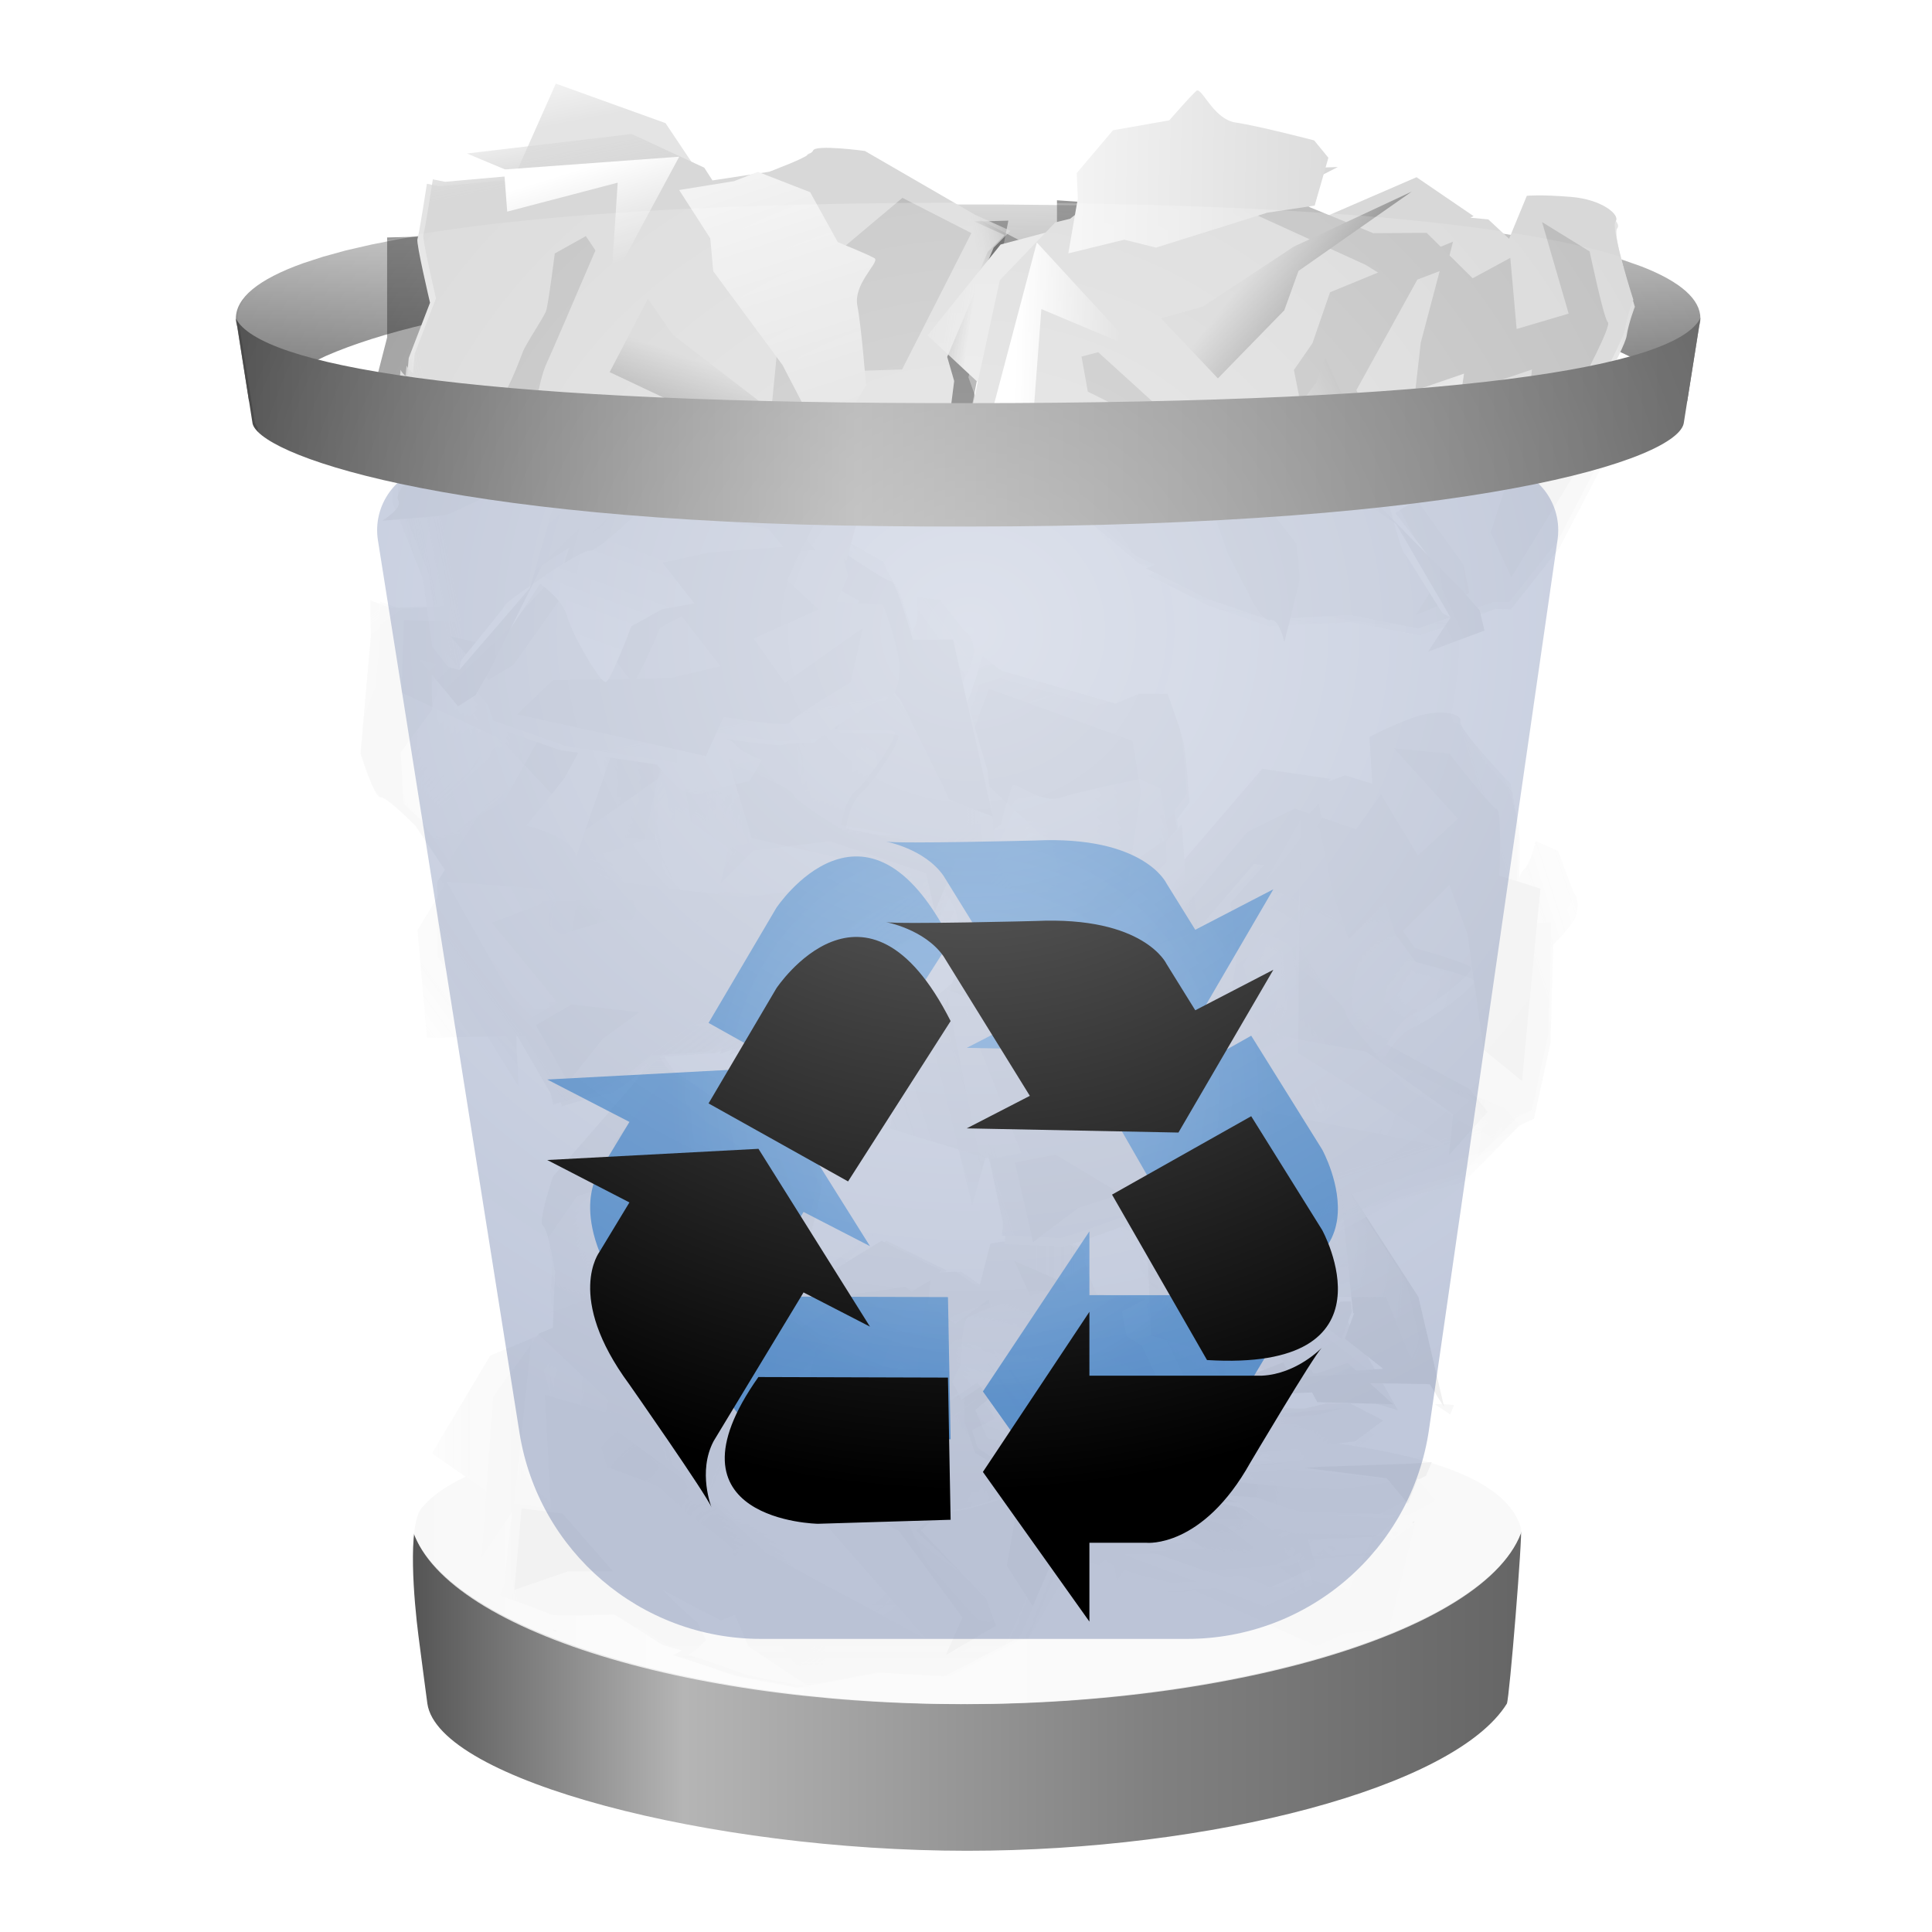 <svg xmlns="http://www.w3.org/2000/svg" xmlns:xlink="http://www.w3.org/1999/xlink" width="24" height="24" viewBox="0 0 24 24">
  <defs>
    <filter id="user-trash-full-a" width="143.9%" height="124%" x="-22.9%" y="-10%" filterUnits="objectBoundingBox">
      <feOffset in="SourceAlpha" result="shadowOffsetOuter1"/>
      <feGaussianBlur in="shadowOffsetOuter1" result="shadowBlurOuter1" stdDeviation=".5"/>
      <feColorMatrix in="shadowBlurOuter1" result="shadowMatrixOuter1" values="0 0 0 0 0   0 0 0 0 0   0 0 0 0 0  0 0 0 0.15 0"/>
      <feMerge>
        <feMergeNode in="shadowMatrixOuter1"/>
        <feMergeNode in="SourceGraphic"/>
      </feMerge>
    </filter>
    <linearGradient id="user-trash-full-b" x1="100%" x2="0%" y1="50%" y2="50%">
      <stop offset="0%" stop-color="#656565"/>
      <stop offset="9.906%" stop-color="#6D6D6D"/>
      <stop offset="32.988%" stop-color="gray"/>
      <stop offset="74.983%" stop-color="#B5B5B5"/>
      <stop offset="100%" stop-color="#515151"/>
    </linearGradient>
    <linearGradient id="user-trash-full-c" x1="50%" x2="50%" y1="0%" y2="100%">
      <stop offset="0%" stop-color="#CCC"/>
      <stop offset="100%" stop-color="#666"/>
    </linearGradient>
    <filter id="user-trash-full-d" width="115.2%" height="142.9%" x="-7.6%" y="-21.4%" filterUnits="objectBoundingBox">
      <feGaussianBlur in="SourceGraphic" stdDeviation=".203"/>
    </filter>
    <filter id="user-trash-full-e" width="116.6%" height="139.3%" x="-8.3%" y="-19.7%" filterUnits="objectBoundingBox">
      <feGaussianBlur in="SourceGraphic" stdDeviation=".203"/>
    </filter>
    <polygon id="user-trash-full-f" points="0 0 8.797 0 8.797 7.897 0 7.897"/>
    <polygon id="user-trash-full-h" points="0 0 7.774 0 7.774 7.897 0 7.897"/>
    <path id="user-trash-full-j" d="M0.559,0.136 L-1.79348083e-13,1.532 C-1.79348083e-13,1.532 0.448,2.174 0.407,2.263 L0.407,2.263 C0.367,2.352 0.824,3.335 0.868,3.36 L0.868,3.36 C0.911,3.384 1.41,3.98 1.454,4.005 L1.454,4.005 C1.467,4.013 1.525,4.03 1.599,4.05 L1.599,4.05 L1.668,4.014 L1.54,3.7 L0.693,2.908 C0.693,2.908 0.925,2.684 1.158,2.666 L1.158,2.666 C1.391,2.648 2.062,2.429 2.046,2.364 L2.046,2.364 C2.03,2.299 1.428,1.943 1.428,1.943 L1.428,1.943 L1.293,1.55 L1.296,1.161 L0.727,1.438 L0.711,0.87 L0.819,-6.83453294e-15 L0.559,0.136 Z"/>
    <linearGradient id="user-trash-full-k" x1="68.552%" x2="34.756%" y1="68.486%" y2="30.935%">
      <stop offset="0%" stop-color="#FFF"/>
      <stop offset="100%" stop-color="#D8D8D8"/>
    </linearGradient>
    <polygon id="user-trash-full-m" points=".366 .323 .174 .681 .381 1.234 0 1.54 .646 1.449 1.592 1.925 2.424 2.982 2.206 3.442 2.864 3.083 2.771 2.844 2.515 2.624 1.341 1.719 1.026 .926 .434 0"/>
    <linearGradient id="user-trash-full-n" x1="28.936%" x2="89.385%" y1="65.085%" y2="18.428%">
      <stop offset="0%" stop-color="#D8D8D8"/>
      <stop offset="100%" stop-color="#8A8A8A"/>
    </linearGradient>
    <polygon id="user-trash-full-p" points="0 2.166 .456 2.228 .376 .812 1.432 1.129 .227 0"/>
    <linearGradient id="user-trash-full-q" x1="30.049%" x2="95.808%" y1="50.618%" y2="46.151%">
      <stop offset="0%" stop-color="#FFF"/>
      <stop offset="100%" stop-color="#D8D8D8"/>
    </linearGradient>
    <path id="user-trash-full-s" d="M-2.34224598e-13,0.083 L0.128,0.503 C0.128,0.503 0.695,0.702 0.764,0.745 L0.764,0.745 C0.833,0.789 1.099,1.076 1.182,1.129 L1.182,1.129 C1.264,1.181 1.698,1.475 1.691,1.55 L1.691,1.55 C1.683,1.625 2.003,2.265 2.003,2.265 L2.003,2.265 L2.324,2.747 C2.324,2.747 2.494,3.033 2.593,2.996 L2.593,2.996 C2.691,2.959 2.789,3.24 2.789,3.24 L2.789,3.24 C2.789,3.24 2.866,2.512 2.864,2.451 L2.864,2.451 C2.863,2.39 2.767,2.011 2.767,2.011 L2.767,2.011 L1.948,1.155 C1.948,1.155 1.518,0.983 1.375,0.872 L1.375,0.872 C1.231,0.762 0.183,1.18705046e-14 0.183,1.18705046e-14 L0.183,1.18705046e-14 L-2.34224598e-13,0.083 Z"/>
    <linearGradient id="user-trash-full-t" x1="96.511%" x2="3.806%" y1="82.194%" y2="15.922%">
      <stop offset="0%" stop-color="#D8D8D8"/>
      <stop offset="100%" stop-color="#A3A3A3"/>
    </linearGradient>
    <polygon id="user-trash-full-v" points="1.402 .881 .461 1.775 0 1.991 .746 2.632 1.395 1.68 1.494 1.171 2.66 0"/>
    <linearGradient id="user-trash-full-w" x1="41.369%" x2="119.595%" y1="35.737%" y2="84.995%">
      <stop offset="0%" stop-color="#D3D3D3"/>
      <stop offset="100%" stop-color="#343434"/>
    </linearGradient>
    <path id="user-trash-full-y" d="M1.33,0.006 C1.273,0.063 1.046,0.378 1.046,0.378 L1.046,0.378 L0.372,0.578 L-1.72624801e-14,1.113 L0.057,1.396 L0.034,2.025 L0.699,1.784 L1.104,1.822 L2.413,1.257 L2.982,1.103 L3.069,0.546 L2.864,0.375 C2.864,0.375 2.147,0.3 1.866,0.298 L1.866,0.298 C1.607,0.297 1.416,-9.04175091e-05 1.344,1.7985613e-15 L1.344,1.7985613e-15 C1.339,1.7985613e-15 1.334,0.002 1.33,0.006"/>
    <linearGradient id="user-trash-full-z" x1="45.591%" x2="59.171%" y1="28.71%" y2="102.935%">
      <stop offset="0%" stop-color="#FFF"/>
      <stop offset="100%" stop-color="#D8D8D8"/>
    </linearGradient>
    <polygon id="user-trash-full-B" points="1.301 1.824 0 1.404 1.9 3.186 3.887 4.253 2.455 2.624 3.384 0"/>
    <linearGradient id="user-trash-full-C" x1="110.168%" x2="22.061%" y1="67.691%" y2="8.705%">
      <stop offset="0%" stop-color="#FFF"/>
      <stop offset="100%" stop-color="#D8D8D8"/>
    </linearGradient>
    <polygon id="user-trash-full-E" points="1.189 .018 0 .925 2.136 1.823 1.545 1.255 .576 1.123 1.884 1.032 2.294 1.441 2.911 1.463 2.869 .882 4.092 .196 2.172 0"/>
    <linearGradient id="user-trash-full-F" x1="58.68%" x2="33.913%" y1="53.399%" y2="32.802%">
      <stop offset="0%" stop-color="#FFF"/>
      <stop offset="100%" stop-color="#CDCDCD"/>
    </linearGradient>
    <path id="user-trash-full-H" d="M0.434,0.011 L0.332,0.298 C0.332,0.298 -0.002,0.663 1.33119264e-05,0.788 L1.33119264e-05,0.788 C9.47218713e-05,0.795 0,0.802 0,0.81 L0,0.81 C0,0.684 0.332,0.322 0.332,0.322 L0.332,0.322 L0.435,0.034 L0.613,0.023 L0.614,0 L0.434,0.011 Z"/>
    <linearGradient id="user-trash-full-I" x1="41.595%" x2="-21.341%" y1="72.94%" y2="257.559%">
      <stop offset="0%" stop-color="#FFF"/>
      <stop offset="100%" stop-color="#CDCDCD"/>
    </linearGradient>
    <polygon id="user-trash-full-K" points=".354 .176 .313 .342 .094 .315 .092 .327 .313 .354 .354 .189 .695 .164 .706 .163 .695 .152"/>
    <linearGradient id="user-trash-full-L" x1="-7.041%" x2="-156.237%" y1="65.421%" y2="107.732%">
      <stop offset="0%" stop-color="#FFF"/>
      <stop offset="100%" stop-color="#CDCDCD"/>
    </linearGradient>
    <path id="user-trash-full-N" d="M0.124,0.203 L0.205,0.104 L1.86071365e-13,0 C1.86071365e-13,0 0.039,0.08 0.124,0.203"/>
    <linearGradient id="user-trash-full-O" x1="1076.224%" x2="315.374%" y1="-1057.995%" y2="-252.012%">
      <stop offset="0%" stop-color="#FFF"/>
      <stop offset="100%" stop-color="#CDCDCD"/>
    </linearGradient>
    <polygon id="user-trash-full-Q" points=".012 .679 .055 1.235 .109 1.237 .499 .946 .504 .844 1.455 .275 1.649 .057 1.276 .022"/>
    <linearGradient id="user-trash-full-R" x1="152.676%" x2="94.098%" y1="-47.164%" y2="1.522%">
      <stop offset="0%" stop-color="#FFF"/>
      <stop offset="100%" stop-color="#CDCDCD"/>
    </linearGradient>
    <path id="user-trash-full-T" d="M0.756,0.055 L0.605,0.262 C0.605,0.262 0.116,0.522 0.116,0.612 L0.116,0.612 C0.122,0.712 0.154,0.932 0.154,0.932 L0.154,0.932 L0.333,1.695 L0.588,2.041 L0.592,2.042 L0.596,2.052 L1.039,2.653 L1.026,2.321 L1.34,2.222 L1.556,2.328 L2.19,2.286 L2.56,2.275 L2.873,3.024 L3.301,3.713 L3.387,3.994 L3.533,4.245 L3.94,4.503 L4.003,4.074 L3.365,2.588 L3.822,3.192 L3.008,1.521 L2.219,0.96 L0.835,0.732 L2.028,0.787 L2.083,0.797 L1.649,0.274 L1.638,0.276 L1.269,0.31 L1.224,0.536 L0.985,0.498 L0.986,0.481 L0.984,0.481 L1.019,0.048 L0.756,0.055 Z"/>
    <linearGradient id="user-trash-full-U" x1="60.991%" x2="41.56%" y1="41.724%" y2="65.833%">
      <stop offset="0%" stop-color="#FFF"/>
      <stop offset="100%" stop-color="#CDCDCD"/>
    </linearGradient>
    <polygon id="user-trash-full-W" points=".261 .361 .716 .794 .761 1.5 .439 1.582 .789 2.418 .719 3.085 1.548 1.969 1.204 1.602 1.164 1.085 .116 .048"/>
    <linearGradient id="user-trash-full-X" x1="68.541%" x2="8.29%" y1="56.356%" y2="41.024%">
      <stop offset="0%" stop-color="#FFF"/>
      <stop offset="100%" stop-color="#CDCDCD"/>
    </linearGradient>
    <path id="user-trash-full-Z" d="M0.03,0.121 C0.086,0.119 0.256,0.262 0.409,0.405 L0.409,0.405 L0.029,0 C-0.003,0.067 -0.016,0.123 0.03,0.121"/>
    <linearGradient id="user-trash-full-aa" x1="83.522%" x2="-171.447%" y1="5.682%" y2="382.846%">
      <stop offset="0%" stop-color="#FFF"/>
      <stop offset="100%" stop-color="#CDCDCD"/>
    </linearGradient>
    <polygon id="user-trash-full-ac" points="1.278 .113 1.289 .416 1.484 .674 1.122 .642 .935 .841 .017 1.36 .012 1.454 .573 1.057 .514 2.105 1.006 2.655 1.078 2.642 2.212 1.952 1.151 1.963 2.362 1.353 2.247 1.582 2.877 1.578 2.699 .482 2.708 .071 2.363 .081 1.772 .119 1.571 .022"/>
    <linearGradient id="user-trash-full-ad" x1="29.813%" x2="120.38%" y1="49.913%" y2="50.45%">
      <stop offset="0%" stop-color="#FFF"/>
      <stop offset="100%" stop-color="#CDCDCD"/>
    </linearGradient>
    <polygon id="user-trash-full-af" points="2.395 .422 .369 .262 0 .163 .568 .494 1.323 .81 2.21 .696 3.683 0"/>
    <polygon id="user-trash-full-ah" points="1.567 1.651 1.507 2.084 1.124 1.824 .987 1.571 1.105 1.983 .092 3.392 1.7 2.93 2.138 2.311 2.03 2.067 1.493 .974 1.397 .761 .966 .152"/>
    <path id="user-trash-full-aj" d="M0.223,0.35 L0.946,0.942 L1.259,1.643 L2.048,2.826 L2.402,3.748 L2.735,3.822 L2.759,3.821 C2.752,3.621 2.747,3.442 2.747,3.442 L2.747,3.442 L2.18,2.418 L1.729,1.935 L1.446,1.423 L1.672,1.676 L2.68,2.14 L2.673,1.926 L2.384,1.225 L2.304,1.06 L1.582,0.398 L1.893,1.028 L1.301,0.692 L0.438,0.248 L0.099,0.177 L0.223,0.35 Z"/>
    <linearGradient id="user-trash-full-ak" x1="1.775%" x2="90.439%" y1="52.27%" y2="48.075%">
      <stop offset="0%" stop-color="#959595"/>
      <stop offset="100%" stop-color="#CDCDCD"/>
    </linearGradient>
    <polygon id="user-trash-full-am" points="1.343 .25 1.223 .105 1.173 .096 .116 .048"/>
    <linearGradient id="user-trash-full-an" x1="36.202%" x2="-35.449%" y1="52.47%" y2="65.296%">
      <stop offset="0%" stop-color="#FFF"/>
      <stop offset="100%" stop-color="#CDCDCD"/>
    </linearGradient>
    <polygon id="user-trash-full-ap" points="1.343 .25 1.223 .105 1.173 .096 .116 .048"/>
    <linearGradient id="user-trash-full-aq" x1=".362%" x2="349.721%" y1="50.246%" y2="48.518%">
      <stop offset="0%" stop-color="#959595"/>
      <stop offset="100%" stop-color="#CDCDCD"/>
    </linearGradient>
    <polygon id="user-trash-full-as" points=".849 1.577 1.515 2.471 1.548 2.478 1.2 1.679 .424 .655 .116 .048"/>
    <linearGradient id="user-trash-full-at" x1="51.956%" x2="30.292%" y1="46.348%" y2="86.795%">
      <stop offset="0%" stop-color="#FFF"/>
      <stop offset="100%" stop-color="#CDCDCD"/>
    </linearGradient>
    <polygon id="user-trash-full-av" points=".849 1.577 1.515 2.471 1.548 2.478 1.2 1.679 .424 .655 .116 .048"/>
    <linearGradient id="user-trash-full-aw" x1="-13.015%" x2="92.607%" y1="53.251%" y2="47.802%">
      <stop offset="0%" stop-color="#FFF"/>
      <stop offset="100%" stop-color="#CDCDCD"/>
    </linearGradient>
    <path id="user-trash-full-ay" d="M0.952,0.157 L1.245,0.826 L1.252,1.03 L0.229,0.588 L0,0.347 L0.287,0.835 L0.745,1.295 L1.319,2.272 C1.319,2.272 1.325,2.442 1.332,2.632 L1.332,2.632 L1.344,2.632 L1.358,2.614 L1.432,1.974 L1.06,1.172 L1.402,1.093 L1.354,0.416 L0.871,0 L0.952,0.157 Z"/>
    <linearGradient id="user-trash-full-az" x1="71.713%" x2="52.894%" y1="-6.708%" y2="45.971%">
      <stop offset="0%" stop-color="#FFF"/>
      <stop offset="100%" stop-color="#CDCDCD"/>
    </linearGradient>
    <path id="user-trash-full-aB" d="M0.952,0.157 L1.245,0.826 L1.252,1.03 L0.229,0.588 L0,0.347 L0.287,0.835 L0.745,1.295 L1.319,2.272 C1.319,2.272 1.325,2.442 1.332,2.632 L1.332,2.632 L1.344,2.632 L1.358,2.614 L1.432,1.974 L1.06,1.172 L1.402,1.093 L1.354,0.416 L0.871,0 L0.952,0.157 Z"/>
    <linearGradient id="user-trash-full-aC" x1="-15.313%" x2="77.519%" y1="54.371%" y2="48.833%">
      <stop offset="0%" stop-color="#FFF"/>
      <stop offset="100%" stop-color="#CDCDCD"/>
    </linearGradient>
    <path id="user-trash-full-aE" d="M0.14,0.309 L0.144,0.405 C0.144,0.405 0.409,0.076 0.409,0.071 L0.409,0.071 L1.86071365e-13,3.68345354e-13 L0.14,0.309 Z"/>
    <linearGradient id="user-trash-full-aF" x1="-929.917%" x2="311.536%" y1="77.366%" y2="41.521%">
      <stop offset="0%" stop-color="#959595"/>
      <stop offset="100%" stop-color="#CDCDCD"/>
    </linearGradient>
    <polygon id="user-trash-full-aH" points=".092 .216 .534 1.216 .623 1.44 .831 1.233 .813 1.164 .614 .931 .586 .924 .012 .022"/>
    <linearGradient id="user-trash-full-aI" x1="-72.374%" x2="105.964%" y1="57.29%" y2="46.289%">
      <stop offset="0%" stop-color="#FFF"/>
      <stop offset="100%" stop-color="#CDCDCD"/>
    </linearGradient>
    <path id="user-trash-full-aK" d="M0.091,0.088 C0.091,0.097 0.092,0.106 0.092,0.116 L0.092,0.116 L0.113,0.087 L0.091,0.088 Z"/>
    <linearGradient id="user-trash-full-aL" x1="-3306.212%" x2="728.515%" y1="159.96%" y2="27.817%">
      <stop offset="0%" stop-color="#959595"/>
      <stop offset="100%" stop-color="#CDCDCD"/>
    </linearGradient>
    <polygon id="user-trash-full-aN" points="0 .067 .205 .169 .079 .034"/>
    <linearGradient id="user-trash-full-aO" x1="1195.217%" x2="815.778%" y1="-2896.682%" y2="-1917.702%">
      <stop offset="0%" stop-color="#FFF"/>
      <stop offset="100%" stop-color="#CDCDCD"/>
    </linearGradient>
    <polygon id="user-trash-full-aQ" points="0 .067 .205 .169 .079 .034"/>
    <linearGradient id="user-trash-full-aR" x1=".331%" x2="1649.762%" y1="54.923%" y2="-62.681%">
      <stop offset="0%" stop-color="#CDCDCD"/>
      <stop offset="100%" stop-color="#62797C"/>
    </linearGradient>
    <polygon id="user-trash-full-aT" points=".116 .106 .289 .173 .73 .25 .504 .048"/>
    <linearGradient id="user-trash-full-aU" x1="-17.582%" x2="743.906%" y1="50.84%" y2="44.398%">
      <stop offset="0%" stop-color="#CDCDCD"/>
      <stop offset="100%" stop-color="#62797C"/>
    </linearGradient>
    <polygon id="user-trash-full-aW" points=".667 .722 1.754 .709 .592 1.525 .518 1.54 0 1.643 .199 1.878 2.329 2.025 3.683 1.64 3.15 1.609 2.394 1.707 2.115 1.212 2.045 1.088 2.088 .844 2.312 .763 2.517 .847 3.133 1.099 2.726 .264 2.436 .266 1.79 .271 1.908 0"/>
    <linearGradient id="user-trash-full-aX" x1="5.3%" x2="100.64%" y1="46.045%" y2="57.748%">
      <stop offset="0%" stop-color="#EFEFEF"/>
      <stop offset="100%" stop-color="#C8CACA"/>
    </linearGradient>
    <path id="user-trash-full-aZ" d="M0,0.074 L0.102,0.203 C0.132,0.128 0.18,0.042 0.205,3.68345354e-13 L0.205,3.68345354e-13 L0,0.074 Z"/>
    <linearGradient id="user-trash-full-ba" x1="-356.738%" x2="6734.26%" y1="-308.863%" y2="5585.099%">
      <stop offset="0%" stop-color="#FFF"/>
      <stop offset="100%" stop-color="#EFEFEF"/>
    </linearGradient>
    <path id="user-trash-full-bc" d="M0.525,0.25 L0.484,0.214 C0.484,0.214 0.309,0.131 0.116,0.048 L0.116,0.048 L0.525,0.25 Z"/>
    <linearGradient id="user-trash-full-bd" x1="-457.322%" x2="4545.857%" y1="-33.013%" y2="785.703%">
      <stop offset="0%" stop-color="#FFF"/>
      <stop offset="100%" stop-color="#EFEFEF"/>
    </linearGradient>
    <polygon id="user-trash-full-bf" points=".26 .219 .343 .231 .219 .18"/>
    <linearGradient id="user-trash-full-bg" x1="-3844.747%" x2="3748.474%" y1="-2796.52%" y2="2757.23%">
      <stop offset="0%" stop-color="#FFF"/>
      <stop offset="100%" stop-color="#EFEFEF"/>
    </linearGradient>
    <polygon id="user-trash-full-bi" points="0 0 9.002 0 9.002 8.1 0 8.1"/>
    <polygon id="user-trash-full-bk" points=".02 .143 7.998 .143 7.998 8.243 .02 8.243"/>
    <path id="user-trash-full-bm" d="M0.718,0.276 L0.159,1.742 C0.159,1.742 0.606,2.416 0.566,2.51 L0.566,2.51 C0.525,2.603 0.983,3.635 1.026,3.661 L1.026,3.661 C1.07,3.686 1.569,4.313 1.612,4.338 L1.612,4.338 C1.625,4.346 1.684,4.364 1.758,4.386 L1.758,4.386 L1.827,4.348 L1.699,4.018 L0.852,3.186 C0.852,3.186 1.083,2.952 1.317,2.932 L1.317,2.932 C1.55,2.914 2.221,2.683 2.204,2.615 L2.204,2.615 C2.188,2.547 1.587,2.173 1.587,2.173 L1.587,2.173 L1.452,1.761 L1.455,1.352 L0.886,1.643 L0.869,1.046 L0.978,0.133 L0.718,0.276 Z"/>
    <linearGradient id="user-trash-full-bn" x1="66.828%" x2="36.173%" y1="68.486%" y2="30.935%">
      <stop offset="0%" stop-color="#FFF"/>
      <stop offset="100%" stop-color="#D8D8D8"/>
    </linearGradient>
    <polygon id="user-trash-full-bp" points=".366 .323 .174 .681 .381 1.234 0 1.54 .646 1.449 1.592 1.925 2.424 2.982 2.206 3.442 2.864 3.083 2.771 2.844 2.515 2.624 1.341 1.719 1.026 .926 .434 0"/>
    <polygon id="user-trash-full-br" points=".02 2.309 .541 2.37 .449 .955 1.656 1.272 .279 .143"/>
    <linearGradient id="user-trash-full-bs" x1="23.942%" x2="109.831%" y1="50.618%" y2="46.151%">
      <stop offset="0%" stop-color="#FFF"/>
      <stop offset="100%" stop-color="#D8D8D8"/>
    </linearGradient>
    <path id="user-trash-full-bu" d="M-7.44285458e-13,0.083 L0.137,0.503 C0.137,0.503 0.745,0.702 0.819,0.745 L0.819,0.745 C0.893,0.789 1.177,1.076 1.266,1.129 L1.266,1.129 C1.355,1.181 1.819,1.475 1.811,1.55 L1.811,1.55 C1.804,1.625 2.146,2.265 2.146,2.265 L2.146,2.265 L2.49,2.747 C2.49,2.747 2.672,3.033 2.778,2.996 L2.778,2.996 C2.883,2.959 2.988,3.24 2.988,3.24 L2.988,3.24 C2.988,3.24 3.07,2.512 3.069,2.451 L3.069,2.451 C3.067,2.39 2.965,2.011 2.965,2.011 L2.965,2.011 L2.087,1.155 C2.087,1.155 1.626,0.983 1.473,0.872 L1.473,0.872 C1.319,0.762 0.197,-9.20863386e-14 0.197,-9.20863386e-14 L0.197,-9.20863386e-14 L-7.44285458e-13,0.083 Z"/>
    <linearGradient id="user-trash-full-bv" x1="103.393%" x2="-3.029%" y1="82.194%" y2="15.922%">
      <stop offset="0%" stop-color="#D8D8D8"/>
      <stop offset="100%" stop-color="#A3A3A3"/>
    </linearGradient>
    <polygon id="user-trash-full-bx" points="1.529 1.024 .516 1.918 .02 2.134 .823 2.775 1.522 1.823 1.629 1.314 2.884 .143"/>
    <linearGradient id="user-trash-full-by" x1="41.369%" x2="119.595%" y1="37.702%" y2="80.174%">
      <stop offset="0%" stop-color="#D3D3D3"/>
      <stop offset="100%" stop-color="#343434"/>
    </linearGradient>
    <path id="user-trash-full-bA" d="M1.488,0.14 C1.432,0.203 1.205,0.549 1.205,0.549 L1.205,0.549 L0.531,0.769 L0.159,1.357 L0.216,1.668 L0.193,2.361 L0.858,2.096 L1.263,2.137 L2.572,1.515 L3.141,1.347 L3.228,0.734 L3.023,0.545 C3.023,0.545 2.305,0.463 2.025,0.461 L2.025,0.461 C1.766,0.46 1.575,0.133 1.503,0.133 L1.503,0.133 C1.498,0.133 1.492,0.135 1.488,0.14"/>
    <linearGradient id="user-trash-full-bB" x1="45.591%" x2="59.171%" y1="24.239%" y2="114.051%">
      <stop offset="0%" stop-color="#FFF"/>
      <stop offset="100%" stop-color="#D8D8D8"/>
    </linearGradient>
    <polygon id="user-trash-full-bD" points="1.301 1.911 0 1.471 1.9 3.338 3.887 4.455 2.455 2.749 3.384 0"/>
    <linearGradient id="user-trash-full-bE" x1="104.823%" x2="24.543%" y1="67.691%" y2="8.705%">
      <stop offset="0%" stop-color="#FFF"/>
      <stop offset="100%" stop-color="#D8D8D8"/>
    </linearGradient>
    <polygon id="user-trash-full-bG" points="0 0 8.388 0 8.388 7.492 0 7.492"/>
    <polygon id="user-trash-full-bI" points=".071 .106 7.436 .106 7.436 7.599 .071 7.599"/>
    <path id="user-trash-full-bK" d="M0.656,0.204 L0.153,1.6 C0.153,1.6 0.556,2.242 0.519,2.331 L0.519,2.331 C0.483,2.42 0.895,3.403 0.934,3.427 L0.934,3.427 C0.973,3.451 1.422,4.048 1.461,4.073 L1.461,4.073 C1.473,4.08 1.525,4.097 1.592,4.118 L1.592,4.118 L1.654,4.081 L1.539,3.768 L0.776,2.975 C0.776,2.975 0.985,2.752 1.195,2.734 L1.195,2.734 C1.405,2.716 2.009,2.496 1.994,2.431 L1.994,2.431 C1.98,2.366 1.438,2.01 1.438,2.01 L1.438,2.01 L1.316,1.618 L1.319,1.229 L0.807,1.505 L0.792,0.937 L0.89,0.068 L0.656,0.204 Z"/>
    <linearGradient id="user-trash-full-bL" x1="65.027%" x2="37.652%" y1="68.486%" y2="30.935%">
      <stop offset="0%" stop-color="#FFF"/>
      <stop offset="100%" stop-color="#D8D8D8"/>
    </linearGradient>
    <polygon id="user-trash-full-bN" points=".339 .304 .161 .641 .354 1.162 0 1.45 .6 1.363 1.479 1.812 2.251 2.806 2.048 3.24 2.66 2.902 2.573 2.676 2.336 2.469 1.246 1.618 .953 .872 .403 0"/>
    <linearGradient id="user-trash-full-bO" x1="29.497%" x2="88.337%" y1="65.085%" y2="18.428%">
      <stop offset="0%" stop-color="#D8D8D8"/>
      <stop offset="100%" stop-color="#8A8A8A"/>
    </linearGradient>
    <polygon id="user-trash-full-bQ" points=".071 2.075 .527 2.131 .447 .844 1.503 1.133 .297 .106"/>
    <linearGradient id="user-trash-full-bR" x1="25.859%" x2="105.428%" y1="50.618%" y2="46.151%">
      <stop offset="0%" stop-color="#FFF"/>
      <stop offset="100%" stop-color="#D8D8D8"/>
    </linearGradient>
    <path id="user-trash-full-bT" d="M0,0.078 L0.128,0.471 C0.128,0.471 0.695,0.658 0.764,0.699 L0.764,0.699 C0.833,0.74 1.099,1.009 1.182,1.058 L1.182,1.058 C1.264,1.107 1.698,1.383 1.691,1.453 L1.691,1.453 C1.683,1.524 2.003,2.124 2.003,2.124 L2.003,2.124 L2.324,2.575 C2.324,2.575 2.494,2.844 2.593,2.809 L2.593,2.809 C2.691,2.774 2.789,3.038 2.789,3.038 L2.789,3.038 C2.789,3.038 2.866,2.355 2.864,2.298 L2.864,2.298 C2.863,2.241 2.767,1.885 2.767,1.885 L2.767,1.885 L1.948,1.083 C1.948,1.083 1.518,0.921 1.375,0.818 L1.375,0.818 C1.231,0.714 0.183,0 0.183,0 L0.183,0 L0,0.078 Z"/>
    <linearGradient id="user-trash-full-bU" x1="102.919%" x2="-2.558%" y1="82.194%" y2="15.922%">
      <stop offset="0%" stop-color="#D8D8D8"/>
      <stop offset="100%" stop-color="#A3A3A3"/>
    </linearGradient>
    <polygon id="user-trash-full-bW" points="1.473 .987 .532 1.881 .071 2.097 .816 2.739 1.465 1.786 1.565 1.278 2.73 .106"/>
    <path id="user-trash-full-bY" d="M1.394,0.074 C1.341,0.131 1.129,0.446 1.129,0.446 L1.129,0.446 L0.5,0.645 L0.153,1.18 L0.206,1.463 L0.185,2.093 L0.805,1.852 L1.184,1.889 L2.405,1.324 L2.936,1.171 L3.017,0.614 L2.826,0.442 C2.826,0.442 2.156,0.367 1.895,0.366 L1.895,0.366 C1.653,0.365 1.475,0.067 1.408,0.068 L1.408,0.068 C1.402,0.068 1.398,0.069 1.394,0.074"/>
    <linearGradient id="user-trash-full-bZ" x1="45.591%" x2="59.171%" y1="25.56%" y2="110.767%">
      <stop offset="0%" stop-color="#FFF"/>
      <stop offset="100%" stop-color="#D8D8D8"/>
    </linearGradient>
    <polygon id="user-trash-full-cb" points="1.232 1.737 0 1.337 1.8 3.034 3.683 4.05 2.325 2.499 3.206 0"/>
    <linearGradient id="user-trash-full-cc" x1="109.537%" x2="22.354%" y1="67.691%" y2="8.705%">
      <stop offset="0%" stop-color="#FFF"/>
      <stop offset="100%" stop-color="#D8D8D8"/>
    </linearGradient>
    <filter id="user-trash-full-ce" width="174.2%" height="192.3%" x="-37.1%" y="-46.2%" filterUnits="objectBoundingBox">
      <feGaussianBlur in="SourceGraphic" stdDeviation=".405"/>
    </filter>
    <polygon id="user-trash-full-cf" points="0 0 9.002 0 9.002 8.1 0 8.1"/>
    <polygon id="user-trash-full-ch" points="0 0 7.979 0 7.979 8.1 0 8.1"/>
    <linearGradient id="user-trash-full-cj" x1="9.476%" x2="87.131%" y1="50%" y2="38.269%">
      <stop offset="0%" stop-color="#FFF"/>
      <stop offset="100%" stop-color="#D8D8D8"/>
    </linearGradient>
    <linearGradient id="user-trash-full-ck" x1="0%" x2="118.029%" y1="50%" y2="39.621%">
      <stop offset="0%" stop-color="#F3F3F3"/>
      <stop offset="100%" stop-color="#D8D8D8"/>
    </linearGradient>
    <polygon id="user-trash-full-cl" points="0 0 9.002 0 9.002 8.1 0 8.1"/>
    <filter id="user-trash-full-cn" width="159.3%" height="162.5%" x="-29.6%" y="-31.2%" filterUnits="objectBoundingBox">
      <feGaussianBlur in="SourceGraphic" stdDeviation="1.519"/>
    </filter>
    <linearGradient id="user-trash-full-co" x1="98.185%" x2="0%" y1="32.048%" y2="32.048%">
      <stop offset=".068%" stop-color="#636363"/>
      <stop offset="46.003%" stop-color="#8F8F8F"/>
      <stop offset="56.871%" stop-color="#9E9E9E"/>
      <stop offset="100%" stop-color="#4A4A4A"/>
    </linearGradient>
    <radialGradient id="user-trash-full-cp" cx="50%" cy="41.557%" r="40.177%" fx="50%" fy="41.557%" gradientTransform="matrix(0 -1 .886 0 .132 .916)">
      <stop offset="0%" stop-color="#689ED8" stop-opacity=".744"/>
      <stop offset="100%" stop-color="#387BC2" stop-opacity=".772"/>
    </radialGradient>
    <path id="user-trash-full-cq" d="M9.609,12.776 C8.554,10.691 7.444,12.37 7.444,12.37 L6.602,13.799 L8.335,14.768 L9.609,12.776 Z M13.618,12.139 L12.648,12.642 L12.292,12.068 C12.292,12.068 12.017,11.47 10.662,11.533 C10.662,11.533 8.982,11.576 8.807,11.547 C8.807,11.547 9.283,11.633 9.52,11.97 L10.593,13.705 L9.809,14.109 L12.439,14.161 L13.618,12.139 Z M7.221,17.198 C5.958,18.987 7.96,19.021 7.96,19.021 L9.609,18.971 L9.576,17.205 L7.221,17.198 Z M4.598,14.502 L5.619,15.029 L5.249,15.64 C5.249,15.64 4.814,16.199 5.615,17.286 C5.615,17.286 6.575,18.657 6.639,18.818 C6.639,18.818 6.463,18.376 6.665,17.994 L7.782,16.147 L8.607,16.572 L7.222,14.363 L4.598,14.502 Z M12.794,16.987 C15.2,17.134 14.224,15.371 14.224,15.371 L13.343,13.958 L11.614,14.932 L12.794,16.987 Z M10.01,18.377 L11.333,16.388 L11.333,17.181 L13.477,17.181 C13.909,17.16 14.219,16.835 14.219,16.835 C14.107,16.953 13.332,18.261 13.332,18.261 C12.736,19.328 12.043,19.257 12.043,19.257 L11.333,19.257 L11.333,20.236 L10.01,18.377 Z"/>
    <filter id="user-trash-full-cr" width="191.6%" height="203.4%" x="-45.8%" y="-51.7%" filterUnits="objectBoundingBox">
      <feGaussianBlur in="SourceAlpha" result="shadowBlurInner1" stdDeviation="4"/>
      <feOffset dy="1" in="shadowBlurInner1" result="shadowOffsetInner1"/>
      <feComposite in="shadowOffsetInner1" in2="SourceAlpha" k2="-1" k3="1" operator="arithmetic" result="shadowInnerInner1"/>
      <feColorMatrix in="shadowInnerInner1" values="0 0 0 0 0   0 0 0 0 0   0 0 0 0 0  0 0 0 0.21 0"/>
    </filter>
    <radialGradient id="user-trash-full-cs" cx="50%" cy="26.122%" r="62.989%" fx="50%" fy="26.122%" gradientTransform="matrix(.998 -.051 .053 .823 -.013 .072)">
      <stop offset="0%" stop-color="#FFF"/>
      <stop offset="100%" stop-color="#FFF" stop-opacity="0"/>
    </radialGradient>
  </defs>
  <g fill="none" fill-rule="evenodd" filter="url(#user-trash-full-a)" transform="translate(2.2 -1.092)">
    <path fill="url(#user-trash-full-b)" fill-rule="nonzero" d="M9.814,24.083 C12.843,24.083 15.871,23.299 16.519,22.255 C16.551,22.186 16.717,20.153 16.694,20.074 C16.359,18.918 13.034,18.818 9.769,18.818 C6.933,18.818 3.818,18.888 3.038,19.825 C2.859,20.04 2.943,20.983 2.998,21.411 C3.054,21.839 3.094,22.149 3.109,22.255 C3.246,23.203 6.623,24.083 9.814,24.083 Z"/>
    <path fill="#FFF" fill-opacity=".8" d="M0.915,5.995 L18.734,5.995 L16.751,19.831 C16.751,21.173 13.431,22.261 9.736,22.261 C6.141,22.261 3.054,21.231 2.89,19.939 L2.883,19.831 L0.915,5.995 Z"/>
    <path fill="url(#user-trash-full-c)" fill-rule="nonzero" d="M18.923,5.048 C18.923,5.079 18.918,5.11 18.909,5.14 L18.759,6.076 L18.68,6.076 C18.617,5.922 18.473,5.772 18.243,5.63 L18.054,5.525 C17.917,5.457 17.758,5.39 17.577,5.326 L17.288,5.233 C17.237,5.218 17.184,5.203 17.13,5.188 L16.789,5.102 L16.789,5.102 L16.413,5.02 L16.413,5.02 L16.001,4.944 L16.001,4.944 L15.553,4.873 C15.475,4.862 15.396,4.851 15.315,4.84 L14.812,4.779 L14.812,4.779 L14.27,4.724 L14.27,4.724 L13.691,4.675 L13.691,4.675 L13.073,4.634 C12.967,4.628 12.859,4.622 12.75,4.617 L12.073,4.587 L12.073,4.587 L11.357,4.566 L11.357,4.566 L10.6,4.552 L10.6,4.552 L9.801,4.548 L9.801,4.548 L9.388,4.549 L9.388,4.549 L8.595,4.56 L8.595,4.56 L7.845,4.582 L7.845,4.582 L7.137,4.614 L7.137,4.614 L6.471,4.655 L6.471,4.655 L5.846,4.704 C5.645,4.722 5.45,4.742 5.262,4.762 L4.718,4.828 C4.631,4.84 4.545,4.852 4.461,4.864 L3.976,4.94 C3.821,4.967 3.672,4.994 3.529,5.023 L3.121,5.112 C2.601,5.233 2.18,5.369 1.852,5.512 L1.623,5.621 C1.341,5.768 1.15,5.922 1.043,6.076 L0.893,6.076 L0.747,5.154 C0.736,5.119 0.73,5.084 0.73,5.048 C0.73,4.798 0.997,4.564 1.571,4.36 L1.817,4.28 L1.817,4.28 L2.096,4.203 L2.096,4.203 L2.409,4.131 L2.409,4.131 L2.757,4.062 L2.757,4.062 L3.14,3.998 L3.14,3.998 L3.558,3.938 C3.631,3.928 3.705,3.919 3.781,3.91 L4.253,3.857 L4.253,3.857 L4.763,3.809 L4.763,3.809 L5.31,3.766 L5.31,3.766 L5.896,3.729 L5.896,3.729 L6.847,3.683 L6.847,3.683 L7.53,3.661 L7.53,3.661 L8.631,3.638 L8.631,3.638 L9.415,3.632 L9.415,3.632 L10.222,3.632 L11.383,3.644 L11.383,3.644 L12.107,3.661 L12.107,3.661 L12.79,3.684 L12.79,3.684 L13.434,3.712 L13.434,3.712 L14.039,3.747 L14.039,3.747 L14.606,3.787 L14.606,3.787 L15.136,3.832 L15.136,3.832 L15.628,3.883 L15.628,3.883 L16.083,3.938 C16.156,3.948 16.227,3.958 16.297,3.968 L16.699,4.03 L16.699,4.03 L17.065,4.096 L17.065,4.096 L17.397,4.167 C17.501,4.191 17.6,4.216 17.694,4.241 L17.958,4.32 L17.958,4.32 L18.188,4.401 C18.688,4.595 18.923,4.815 18.923,5.048 Z"/>
    <polygon fill="#000" fill-opacity=".406" points="2.609 4.042 2.609 5.285 2.347 6.302 6.227 6.46 9.769 6.668 10.326 3.833" filter="url(#user-trash-full-d)"/>
    <path fill="#000" fill-opacity=".406" d="M10.93,3.58 L10.93,4.803 L10.664,5.805 L11.039,6.048 L17.489,6.668 L17.976,4.441 L17.626,4.183 L16.278,4.183 L15.812,4.183 L15.397,3.901 C14.523,4.126 14.082,4.238 14.073,4.238 C14.063,4.238 14.257,4.103 14.653,3.833 L10.93,3.58 Z" filter="url(#user-trash-full-e)"/>
    <g transform="translate(3.166 14.16)">
      <mask id="user-trash-full-g" fill="#fff">
        <use xlink:href="#user-trash-full-f"/>
      </mask>
      <path fill="#E4E4E4" d="M1.433,2.161 C1.467,2.183 1.504,2.321 1.533,2.456 L1.584,2.73 L1.556,3.427 L1.385,3.496 L0.725,3.772 L-7.19572855e-14,4.985 L1.047,5.716 L0.954,6.609 L0.896,6.749 C0.896,6.749 1.492,6.964 1.534,6.989 C1.575,7.016 2.32,6.987 2.32,6.987 L2.93,7.368 L3.063,7.406 L3.158,7.432 C3.119,7.462 3.08,7.487 3.052,7.492 C3.189,7.53 3.826,7.751 3.826,7.751 L4.598,7.897 L5.593,7.709 L6.426,7.756 L7.291,7.309 L7.477,7.286 L7.952,6.476 L8.35,5.355 C8.517,5.268 8.686,5.166 8.734,5.087 C8.839,4.915 8.782,4.82 8.782,4.82 L8.759,4.292 L8.536,4.093 C8.536,4.093 8.419,4.316 8.28,4.388 C8.254,4.401 8.229,4.431 8.204,4.471 C8.307,4.184 8.406,3.89 8.406,3.814 C8.407,3.656 8.456,3.45 8.456,3.45 C8.456,3.45 8.057,2.627 8.11,2.541 C8.162,2.456 7.913,2.299 7.536,2.321 C7.16,2.342 7.001,2.382 7.001,2.382 L6.861,2.927 L6.579,2.73 L6.361,2.74 L6.396,2.715 L5.646,2.345 L4.366,3.126 L4.477,2.504 L4.471,2.505 L4.683,2.355 C4.683,2.355 4.845,1.745 4.845,1.587 C4.845,1.429 4.838,1.128 4.838,1.128 L4.503,1.017 L4.199,1.045 L3.006,0.239 L2.845,-1.36690659e-14 L2.573,0.384 L1.558,1.547 C1.558,1.547 1.364,2.118 1.433,2.161" mask="url(#user-trash-full-g)"/>
      <g transform="translate(.614)">
        <mask id="user-trash-full-i" fill="#fff">
          <use xlink:href="#user-trash-full-h"/>
        </mask>
        <path fill="#D8D8D8" d="M5.748,7.756 L4.916,7.709 L3.923,7.897 L3.153,7.751 C3.153,7.751 2.517,7.53 2.38,7.492 C2.408,7.487 2.447,7.462 2.486,7.432 L2.391,7.406 L2.258,7.368 L1.649,6.987 C1.649,6.987 0.906,7.016 0.865,6.99 C0.823,6.964 0.228,6.749 0.228,6.749 L0.286,6.61 L0.378,5.716 L1.18475127e-13,6.284 L0.148,4.281 L0.716,3.496 L0.887,3.427 L0.915,2.73 L0.864,2.456 C0.835,2.321 0.798,2.183 0.764,2.161 C0.695,2.118 0.889,1.547 0.889,1.547 L1.902,0.384 L2.174,3.16546789e-14 L2.334,0.239 L3.525,1.045 L3.829,1.017 L4.163,1.128 C4.163,1.128 4.17,1.429 4.17,1.587 C4.169,1.745 4.008,2.355 4.008,2.355 L3.796,2.505 L3.803,2.504 L3.692,3.126 L4.97,2.345 L5.719,2.715 L5.683,2.74 L5.9,2.73 L6.182,2.927 L6.322,2.382 C6.322,2.382 6.48,2.342 6.856,2.321 C7.232,2.299 7.481,2.456 7.429,2.541 C7.377,2.627 7.774,3.45 7.774,3.45 C7.774,3.45 7.725,3.656 7.725,3.814 C7.724,3.972 7.294,5.087 7.294,5.087 L7.724,5.197 L7.271,6.476 L6.797,7.286 L6.612,7.309 L5.748,7.756 Z" mask="url(#user-trash-full-i)"/>
      </g>
      <path fill="#BEBEBE" d="M7.463,6.885 L8.193,5.192 L8.388,4.748 L7.967,4.447 C7.967,4.447 8.239,3.712 8.185,3.678 C8.13,3.644 7.849,2.865 7.849,2.865 L7.234,2.594 L7.703,3.641 L7.11,3.912 L6.915,3.073 L6.501,3.381 L5.878,2.916 L5.242,3.009 L4.219,3.652 L3.684,3.167 L4.176,2.154 L4.275,1.537 L2.825,0.405 L2.25,1.14 L2.922,2.351 L3.13,3.952 L4.279,3.967 L5.205,3.4 L5.82,3.672 L5.792,5.163 L7.359,4.369 L7.385,4.989 L7.14,6.382 L7.463,6.885 Z"/>
      <path fill="#BEBEBE" d="M4.296,5.562 L4.907,5.468 L5.802,5.952 L6.589,7.025 L6.383,7.492 L7.005,7.128 L6.883,6.792 L6.075,5.945 C6.075,5.945 6.296,5.706 6.518,5.686 C6.741,5.667 7.38,5.433 7.365,5.363 C7.35,5.294 6.776,4.913 6.776,4.913 L6.647,4.493 L6.65,4.077 L6.107,4.372 L6.092,3.765 L6.195,2.835 L4.771,3.67 L4.642,4.326 L4.46,4.689 L4.657,5.251 L4.296,5.562 Z"/>
      <g transform="translate(5.32 3.038)">
        <mask id="user-trash-full-l" fill="#fff">
          <use xlink:href="#user-trash-full-j"/>
        </mask>
        <path fill="url(#user-trash-full-k)" d="M0.559,0.136 L-1.79348083e-13,1.532 C-1.79348083e-13,1.532 0.448,2.174 0.407,2.263 L0.407,2.263 C0.367,2.352 0.824,3.335 0.868,3.36 L0.868,3.36 C0.911,3.384 1.41,3.98 1.454,4.005 L1.454,4.005 C1.467,4.013 1.525,4.03 1.599,4.05 L1.599,4.05 L1.668,4.014 L1.54,3.7 L0.693,2.908 C0.693,2.908 0.925,2.684 1.158,2.666 L1.158,2.666 C1.391,2.648 2.062,2.429 2.046,2.364 L2.046,2.364 C2.03,2.299 1.428,1.943 1.428,1.943 L1.428,1.943 L1.293,1.55 L1.296,1.161 L0.727,1.438 L0.711,0.87 L0.819,-6.83453294e-15 L0.559,0.136 Z" mask="url(#user-trash-full-l)"/>
      </g>
      <g transform="translate(4.296 4.05)">
        <mask id="user-trash-full-o" fill="#fff">
          <use xlink:href="#user-trash-full-m"/>
        </mask>
        <polygon fill="url(#user-trash-full-n)" points=".366 .323 .174 .681 .381 1.234 0 1.54 .646 1.449 1.592 1.925 2.424 2.982 2.206 3.442 2.864 3.083 2.771 2.844 2.515 2.624 1.341 1.719 1.026 .926 .434 0" mask="url(#user-trash-full-o)"/>
      </g>
      <polygon fill="#BEBEBE" points="1.023 6.683 1.689 6.452 2.25 6.452 1.624 5.734 1.113 5.67"/>
      <g transform="translate(1.023 3.442)">
        <mask id="user-trash-full-r" fill="#fff">
          <use xlink:href="#user-trash-full-p"/>
        </mask>
        <polygon fill="url(#user-trash-full-q)" points="0 2.166 .456 2.228 .376 .812 1.432 1.129 .227 0" mask="url(#user-trash-full-r)"/>
      </g>
      <g transform="translate(2.046 4.657)">
        <mask id="user-trash-full-u" fill="#fff">
          <use xlink:href="#user-trash-full-s"/>
        </mask>
        <path fill="url(#user-trash-full-t)" d="M-2.34224598e-13,0.083 L0.128,0.503 C0.128,0.503 0.695,0.702 0.764,0.745 L0.764,0.745 C0.833,0.789 1.099,1.076 1.182,1.129 L1.182,1.129 C1.264,1.181 1.698,1.475 1.691,1.55 L1.691,1.55 C1.683,1.625 2.003,2.265 2.003,2.265 L2.003,2.265 L2.324,2.747 C2.324,2.747 2.494,3.033 2.593,2.996 L2.593,2.996 C2.691,2.959 2.789,3.24 2.789,3.24 L2.789,3.24 C2.789,3.24 2.866,2.512 2.864,2.451 L2.864,2.451 C2.863,2.39 2.767,2.011 2.767,2.011 L2.767,2.011 L1.948,1.155 C1.948,1.155 1.518,0.983 1.375,0.872 L1.375,0.872 C1.231,0.762 0.183,1.18705046e-14 0.183,1.18705046e-14 L0.183,1.18705046e-14 L-2.34224598e-13,0.083 Z" mask="url(#user-trash-full-u)"/>
      </g>
      <path fill="#E4E4E4" d="M.635 4.445C.538 4.383.205 4.05.205 4.05L.607 4.267.928 4.431 1.102 4.362 1.27 4.75 2.046 5.265 1.279 5.116C1.279 5.116.432 4.816.487 4.851.542 4.886.744 4.675.744 4.675L.635 4.445zM.297 1.62L1.868.634 2.046-8.81295037e-15 1.791.134 1.721.352.803.745-2.46944321e-13.944C-2.46944321e-13.944.444 1.408.297 1.62" transform="translate(2.66 2.632)"/>
      <g transform="translate(2.864 2.228)">
        <mask id="user-trash-full-x" fill="#fff">
          <use xlink:href="#user-trash-full-v"/>
        </mask>
        <polygon fill="url(#user-trash-full-w)" points="1.402 .881 .461 1.775 0 1.991 .746 2.632 1.395 1.68 1.494 1.171 2.66 0" mask="url(#user-trash-full-x)"/>
      </g>
      <g transform="translate(1.432 1.215)">
        <mask id="user-trash-full-A" fill="#fff">
          <use xlink:href="#user-trash-full-y"/>
        </mask>
        <path fill="url(#user-trash-full-z)" d="M1.33,0.006 C1.273,0.063 1.046,0.378 1.046,0.378 L1.046,0.378 L0.372,0.578 L-1.72624801e-14,1.113 L0.057,1.396 L0.034,2.025 L0.699,1.784 L1.104,1.822 L2.413,1.257 L2.982,1.103 L3.069,0.546 L2.864,0.375 C2.864,0.375 2.147,0.3 1.866,0.298 L1.866,0.298 C1.607,0.297 1.416,-9.04175091e-05 1.344,1.7985613e-15 L1.344,1.7985613e-15 C1.339,1.7985613e-15 1.334,0.002 1.33,0.006" mask="url(#user-trash-full-A)"/>
      </g>
      <path fill="#BEBEBE" d="M1.561,7.194 C1.542,7.197 1.525,7.196 1.512,7.188 C1.497,7.178 1.517,7.181 1.561,7.194"/>
      <g transform="translate(2.25 3.038)">
        <mask id="user-trash-full-D" fill="#fff">
          <use xlink:href="#user-trash-full-B"/>
        </mask>
        <polygon fill="url(#user-trash-full-C)" points="1.301 1.824 0 1.404 1.9 3.186 3.887 4.253 2.455 2.624 3.384 0" mask="url(#user-trash-full-D)"/>
      </g>
    </g>
    <g transform="scale(1 -1) rotate(-61 -9.034 -13.449)">
      <g fill="#DBDBDB" transform="translate(1.944 .091)">
        <path d="M4.02,1.138 L4.902,1.561 L5.507,1.881 L5.189,1.281 L5.927,1.911 L5.772,1.611 L5.491,1.308 C5.355,1.182 5.207,1.054 5.157,1.056 C5.116,1.057 5.128,1.008 5.156,0.948 L5.057,0.842 L4.536,1.002 L4.288,0.988 L3.878,0.617 L3.503,0.493 L3.268,0.544 L3.674,1.07 L4.02,1.138 Z"/>
        <polygon points="2.611 .605 2.67 .2 2.667 .2 2.608 .605"/>
        <polygon points=".155 4.275 1.321 5.088 5.269 5.123 2.972 2.896"/>
      </g>
      <g transform="translate(.097 3.16)">
        <mask id="user-trash-full-G" fill="#fff">
          <use xlink:href="#user-trash-full-E"/>
        </mask>
        <polygon fill="url(#user-trash-full-F)" points="1.189 .018 0 .925 2.136 1.823 1.545 1.255 .576 1.123 1.884 1.032 2.294 1.441 2.911 1.463 2.869 .882 4.092 .196 2.172 0" mask="url(#user-trash-full-G)"/>
      </g>
      <g fill="#DBDBDB" transform="translate(3.668 1.17)">
        <polygon points=".64 1.443 .653 1.462 .647 1.444"/>
        <path d="M0.054,0.318 C0.054,0.318 0.024,0.113 0.018,0.019 C0.018,0.02 0.018,0.02 0.018,0.02 C0.021,0.104 0.054,0.334 0.054,0.334 L0.218,1.025 L0.222,1.032 L0.054,0.318 Z"/>
      </g>
      <g transform="translate(3.839 .412)">
        <mask id="user-trash-full-J" fill="#fff">
          <use xlink:href="#user-trash-full-H"/>
        </mask>
        <path fill="url(#user-trash-full-I)" d="M0.434,0.011 L0.332,0.298 C0.332,0.298 -0.002,0.663 1.33119264e-05,0.788 L1.33119264e-05,0.788 C9.47218713e-05,0.795 0,0.802 0,0.81 L0,0.81 C0,0.684 0.332,0.322 0.332,0.322 L0.332,0.322 L0.435,0.034 L0.613,0.023 L0.614,0 L0.434,0.011 Z" mask="url(#user-trash-full-J)"/>
      </g>
      <g transform="translate(4.5 .541)">
        <mask id="user-trash-full-M" fill="#fff">
          <use xlink:href="#user-trash-full-K"/>
        </mask>
        <polygon fill="url(#user-trash-full-L)" points=".354 .176 .313 .342 .094 .315 .092 .327 .313 .354 .354 .189 .695 .164 .706 .163 .695 .152" mask="url(#user-trash-full-M)"/>
      </g>
      <path fill="#DBDBDB" d="M7.493,5.855 L7.574,5.757 L7.369,5.652 C7.369,5.652 7.408,5.732 7.493,5.855"/>
      <g transform="translate(7.369 5.652)">
        <mask id="user-trash-full-P" fill="#fff">
          <use xlink:href="#user-trash-full-N"/>
        </mask>
        <path fill="url(#user-trash-full-O)" d="M0.124,0.203 L0.205,0.104 L1.86071365e-13,0 C1.86071365e-13,0 0.039,0.08 0.124,0.203" mask="url(#user-trash-full-P)"/>
      </g>
      <polygon fill="#DBDBDB" points="2.994 4.656 3.041 4.658 3.382 4.366 3.386 4.264 4.219 3.696 4.388 3.478 4.062 3.443 2.956 4.1"/>
      <g transform="translate(2.844 3.243)">
        <mask id="user-trash-full-S" fill="#fff">
          <use xlink:href="#user-trash-full-Q"/>
        </mask>
        <polygon fill="url(#user-trash-full-R)" points=".012 .679 .055 1.235 .109 1.237 .499 .946 .504 .844 1.455 .275 1.649 .057 1.276 .022" mask="url(#user-trash-full-S)"/>
      </g>
      <path fill="#DBDBDB" d="M3.817,2.184 L4.059,2.53 L4.062,2.531 L4.066,2.541 L4.485,3.142 L4.473,2.81 L4.771,2.711 L4.975,2.817 L5.576,2.776 L5.926,2.764 L6.223,3.513 L6.629,4.202 L6.71,4.483 L6.848,4.734 L7.234,4.992 L7.293,4.563 L6.689,3.077 L7.123,3.681 L6.351,2.01 L5.604,1.45 L4.292,1.222 L5.422,1.276 L5.475,1.286 L5.064,0.763 L5.053,0.765 L4.703,0.799 L4.661,1.025 L4.434,0.987 L4.435,0.97 L4.434,0.97 L4.467,0.537 L4.218,0.544 L4.075,0.751 C4.075,0.751 3.611,1.011 3.611,1.102 C3.617,1.201 3.647,1.421 3.647,1.421 L3.817,2.184 Z"/>
      <g transform="translate(3.396 .312)">
        <mask id="user-trash-full-V" fill="#fff">
          <use xlink:href="#user-trash-full-T"/>
        </mask>
        <path fill="url(#user-trash-full-U)" d="M0.756,0.055 L0.605,0.262 C0.605,0.262 0.116,0.522 0.116,0.612 L0.116,0.612 C0.122,0.712 0.154,0.932 0.154,0.932 L0.154,0.932 L0.333,1.695 L0.588,2.041 L0.592,2.042 L0.596,2.052 L1.039,2.653 L1.026,2.321 L1.34,2.222 L1.556,2.328 L2.19,2.286 L2.56,2.275 L2.873,3.024 L3.301,3.713 L3.387,3.994 L3.533,4.245 L3.94,4.503 L4.003,4.074 L3.365,2.588 L3.822,3.192 L3.008,1.521 L2.219,0.96 L0.835,0.732 L2.028,0.787 L2.083,0.797 L1.649,0.274 L1.638,0.276 L1.269,0.31 L1.224,0.536 L0.985,0.498 L0.986,0.481 L0.984,0.481 L1.019,0.048 L0.756,0.055 Z" mask="url(#user-trash-full-V)"/>
      </g>
      <polygon fill="#DBDBDB" points="9.284 2.908 7.904 1.886 8.058 2.178 8.542 2.583 8.59 3.241 8.248 3.318 8.62 4.098 8.545 4.721 9.54 3.795 9.322 3.302"/>
      <g transform="translate(7.318 1.633)">
        <mask id="user-trash-full-Y" fill="#fff">
          <use xlink:href="#user-trash-full-W"/>
        </mask>
        <polygon fill="url(#user-trash-full-X)" points=".261 .361 .716 .794 .761 1.5 .439 1.582 .789 2.418 .719 3.085 1.548 1.969 1.204 1.602 1.164 1.085 .116 .048" mask="url(#user-trash-full-Y)"/>
      </g>
      <path fill="#DBDBDB" d="M6.735,1.044 C6.792,1.042 6.961,1.185 7.114,1.328 L6.734,0.923 C6.702,0.989 6.689,1.045 6.735,1.044"/>
      <g transform="translate(6.983 1.002)">
        <mask id="user-trash-full-ab" fill="#fff">
          <use xlink:href="#user-trash-full-Z"/>
        </mask>
        <path fill="url(#user-trash-full-aa)" d="M0.03,0.121 C0.086,0.119 0.256,0.262 0.409,0.405 L0.409,0.405 L0.029,0 C-0.003,0.067 -0.016,0.123 0.03,0.121" mask="url(#user-trash-full-ab)"/>
      </g>
      <polygon fill="#CECECE" points="5.725 5.026 5.688 5.247 5.748 5.359 5.865 5.306 6.097 5.035 6.096 5.029 5.919 4.954"/>
      <g transform="translate(3.273 3.008)">
        <mask id="user-trash-full-ae" fill="#fff">
          <use xlink:href="#user-trash-full-ac"/>
        </mask>
        <polygon fill="url(#user-trash-full-ad)" points="1.278 .113 1.289 .416 1.484 .674 1.122 .642 .935 .841 .017 1.36 .012 1.454 .573 1.057 .514 2.105 1.006 2.655 1.078 2.642 2.212 1.952 1.151 1.963 2.362 1.353 2.247 1.582 2.877 1.578 2.699 .482 2.708 .071 2.363 .081 1.772 .119 1.571 .022" mask="url(#user-trash-full-ae)"/>
      </g>
      <g transform="translate(.463 3.542)">
        <polygon fill="#CECECE" points="5.983 .07 6.081 .377 6.392 1.082 6.324 .789"/>
        <polygon fill="#B2B2B2" points="1.786 1.078 1.397 .722 .153 .801 1.075 .916 1.637 1.412 1.701 1.437 2.367 1.532 2.404 1.49 2.373 1.098"/>
      </g>
      <g transform="translate(3.695 5.584)">
        <mask id="user-trash-full-ag" fill="#fff">
          <use xlink:href="#user-trash-full-af"/>
        </mask>
        <polygon points="2.395 .422 .369 .262 0 .163 .568 .494 1.323 .81 2.21 .696 3.683 0" mask="url(#user-trash-full-ag)"/>
      </g>
      <g fill="#B2B2B2" transform="translate(2.89 3.97)">
        <polygon points=".481 1.052 .487 .905 .408 1.145 .527 1.643 .678 1.715 1.021 1.651"/>
        <polygon points=".06 .525 .011 .523 .042 1.007 .409 .488 .42 .197"/>
      </g>
      <g transform="translate(5.838 2.817)">
        <mask id="user-trash-full-ai" fill="#fff">
          <use xlink:href="#user-trash-full-ah"/>
        </mask>
        <polygon points="1.567 1.651 1.507 2.084 1.124 1.824 .987 1.571 1.105 1.983 .092 3.392 1.7 2.93 2.138 2.311 2.03 2.067 1.493 .974 1.397 .761 .966 .152" mask="url(#user-trash-full-ai)"/>
      </g>
      <g transform="translate(3.18 1.236)">
        <polygon fill="#B2B2B2" points="2.888 2.348 2.683 1.538 2.818 2.163"/>
        <polygon fill="#B2B2B2" points=".676 4.516 1.178 4.422 .69 3.827 .748 2.693 .192 3.123 .18 3.379 .372 3.149 .161 3.79 .155 3.933"/>
        <polygon fill="#B2B2B2" points="2.972 2.366 2.879 2.192 2.699 1.603 2.69 2.061 2.856 3.283 3.122 3.281 3.494 4.068 2.931 3.831 2.932 3.836 2.686 4.119 2.564 4.174 2.819 4.641 3.509 4.548 3.996 4.577 3.531 3.77 3.421 3.353 3.079 2.665"/>
        <path fill="#DBDBDB" d="M4.195,0.876 L3.603,0.559 L2.74,0.139 L2.401,0.072 L2.525,0.235 L3.247,0.794 L3.56,1.456 L4.35,2.574 L4.704,3.444 L5.036,3.514 L5.06,3.513 C5.054,3.324 5.048,3.156 5.048,3.156 L4.482,2.188 L4.03,1.732 L3.747,1.249 L3.973,1.488 L4.982,1.925 L4.975,1.724 L4.686,1.061 L4.606,0.905 L3.884,0.281 L4.195,0.876 Z"/>
      </g>
      <g transform="translate(5.668 1.26)">
        <mask id="user-trash-full-al" fill="#fff">
          <use xlink:href="#user-trash-full-aj"/>
        </mask>
        <path fill="url(#user-trash-full-ak)" d="M0.223,0.35 L0.946,0.942 L1.259,1.643 L2.048,2.826 L2.402,3.748 L2.735,3.822 L2.759,3.821 C2.752,3.621 2.747,3.442 2.747,3.442 L2.747,3.442 L2.18,2.418 L1.729,1.935 L1.446,1.423 L1.672,1.676 L2.68,2.14 L2.673,1.926 L2.384,1.225 L2.304,1.06 L1.582,0.398 L1.893,1.028 L1.301,0.692 L0.438,0.248 L0.099,0.177 L0.223,0.35 Z" mask="url(#user-trash-full-al)"/>
      </g>
      <polygon fill="#DBDBDB" points="5.49 1.292 4.432 1.244 5.66 1.446 5.539 1.301"/>
      <g transform="translate(4.038 1.117)">
        <mask id="user-trash-full-ao" fill="#fff">
          <use xlink:href="#user-trash-full-am"/>
        </mask>
        <polygon fill="url(#user-trash-full-an)" points="1.343 .25 1.223 .105 1.173 .096 .116 .048" mask="url(#user-trash-full-ao)"/>
      </g>
      <g transform="translate(4.038 1.117)">
        <mask id="user-trash-full-ar" fill="#fff">
          <use xlink:href="#user-trash-full-ap"/>
        </mask>
        <polygon fill="url(#user-trash-full-aq)" points="1.343 .25 1.223 .105 1.173 .096 .116 .048" mask="url(#user-trash-full-ar)"/>
      </g>
      <polygon fill="#DBDBDB" points="6.754 2.649 6.446 1.991 7.179 3.648 7.845 4.617 7.878 4.624 7.53 3.759"/>
      <g transform="translate(6.243 1.991)">
        <mask id="user-trash-full-au" fill="#fff">
          <use xlink:href="#user-trash-full-as"/>
        </mask>
        <polygon fill="url(#user-trash-full-at)" points=".849 1.577 1.515 2.471 1.548 2.478 1.2 1.679 .424 .655 .116 .048" mask="url(#user-trash-full-au)"/>
      </g>
      <g transform="translate(6.243 1.991)">
        <mask id="user-trash-full-ax" fill="#fff">
          <use xlink:href="#user-trash-full-av"/>
        </mask>
        <polygon fill="url(#user-trash-full-aw)" points=".849 1.577 1.515 2.471 1.548 2.478 1.2 1.679 .424 .655 .116 .048" mask="url(#user-trash-full-ax)"/>
      </g>
      <path fill="#DBDBDB" d="M8.075,3.455 L8.416,3.382 L8.368,2.758 L7.885,2.374 L7.966,2.519 L8.26,3.137 L8.267,3.324 L7.244,2.917 L7.014,2.694 L7.302,3.144 L7.76,3.569 L8.334,4.471 C8.334,4.471 8.34,4.628 8.346,4.804 L8.358,4.803 L8.372,4.786 L8.447,4.196 L8.075,3.455 Z"/>
      <g transform="translate(7.18 2.05)">
        <mask id="user-trash-full-aA" fill="#fff">
          <use xlink:href="#user-trash-full-ay"/>
        </mask>
        <path fill="url(#user-trash-full-az)" d="M0.952,0.157 L1.245,0.826 L1.252,1.03 L0.229,0.588 L0,0.347 L0.287,0.835 L0.745,1.295 L1.319,2.272 C1.319,2.272 1.325,2.442 1.332,2.632 L1.332,2.632 L1.344,2.632 L1.358,2.614 L1.432,1.974 L1.06,1.172 L1.402,1.093 L1.354,0.416 L0.871,0 L0.952,0.157 Z" mask="url(#user-trash-full-aA)"/>
      </g>
      <g transform="translate(7.18 2.05)">
        <mask id="user-trash-full-aD" fill="#fff">
          <use xlink:href="#user-trash-full-aB"/>
        </mask>
        <path fill="url(#user-trash-full-aC)" d="M0.952,0.157 L1.245,0.826 L1.252,1.03 L0.229,0.588 L0,0.347 L0.287,0.835 L0.745,1.295 L1.319,2.272 C1.319,2.272 1.325,2.442 1.332,2.632 L1.332,2.632 L1.344,2.632 L1.358,2.614 L1.432,1.974 L1.06,1.172 L1.402,1.093 L1.354,0.416 L0.871,0 L0.952,0.157 Z" mask="url(#user-trash-full-aD)"/>
      </g>
      <path fill="#B2B2B2" d="M8.255,4.753 L7.874,4.681 L8.014,4.99 L8.018,5.086 L8.283,4.767 C8.283,4.762 8.283,4.757 8.283,4.751 L8.255,4.753 Z"/>
      <g transform="translate(7.775 4.503)">
        <mask id="user-trash-full-aG" fill="#fff">
          <use xlink:href="#user-trash-full-aE"/>
        </mask>
        <path fill="url(#user-trash-full-aF)" d="M0.14,0.309 L0.144,0.405 C0.144,0.405 0.409,0.076 0.409,0.071 L0.409,0.071 L1.86071365e-13,3.68345354e-13 L0.14,0.309 Z" mask="url(#user-trash-full-aG)"/>
      </g>
      <polygon fill="#B2B2B2" points="7.97 4.76 7.937 4.754 7.275 3.852 7.367 4.046 7.877 5.046 7.98 5.269 8.093 5.125 8.09 5.039"/>
      <g transform="translate(7.263 3.83)">
        <mask id="user-trash-full-aJ" fill="#fff">
          <use xlink:href="#user-trash-full-aH"/>
        </mask>
        <polygon fill="url(#user-trash-full-aI)" points=".092 .216 .534 1.216 .623 1.44 .831 1.233 .813 1.164 .614 .931 .586 .924 .012 .022" mask="url(#user-trash-full-aJ)"/>
      </g>
      <path fill="#B2B2B2" d="M8.515,4.727 L8.537,4.697 L8.514,4.699 C8.515,4.708 8.515,4.717 8.515,4.727"/>
      <g transform="translate(8.423 4.61)">
        <mask id="user-trash-full-aM" fill="#fff">
          <use xlink:href="#user-trash-full-aK"/>
        </mask>
        <path fill="url(#user-trash-full-aL)" d="M0.091,0.088 C0.091,0.097 0.092,0.106 0.092,0.116 L0.092,0.116 L0.113,0.087 L0.091,0.088 Z" mask="url(#user-trash-full-aM)"/>
      </g>
      <polygon fill="#DBDBDB" points="3.434 5.794 3.639 5.896 3.514 5.761"/>
      <g transform="translate(3.434 5.727)">
        <mask id="user-trash-full-aP" fill="#fff">
          <use xlink:href="#user-trash-full-aN"/>
        </mask>
        <polygon fill="url(#user-trash-full-aO)" points="0 .067 .205 .169 .079 .034" mask="url(#user-trash-full-aP)"/>
      </g>
      <g transform="translate(3.434 5.727)">
        <mask id="user-trash-full-aS" fill="#fff">
          <use xlink:href="#user-trash-full-aQ"/>
        </mask>
        <polygon fill="url(#user-trash-full-aR)" points="0 .067 .205 .169 .079 .034" mask="url(#user-trash-full-aS)"/>
      </g>
      <g transform="translate(3.613 4.008)">
        <polygon fill="#CECECE" points="2.108 .009 .965 .654 1.966 .643 .896 1.373 .827 1.386 1.021 1.629 2.299 1.093 2.234 .981 2.273 .763 2.48 .691 2.669 .766 2.594 .247 1.999 .251"/>
        <polygon fill="#B2B2B2" points=".388 1.621 0 1.679 .174 1.745 .614 1.823"/>
      </g>
      <g transform="translate(3.22 5.502)">
        <mask id="user-trash-full-aV" fill="#fff">
          <use xlink:href="#user-trash-full-aT"/>
        </mask>
        <polygon fill="url(#user-trash-full-aU)" points=".116 .106 .289 .173 .73 .25 .504 .048" mask="url(#user-trash-full-aV)"/>
      </g>
      <g fill="#B2B2B2" transform="translate(3.725 4.208)">
        <polygon points="3.393 .989 2.915 .179 2.574 .181 2.67 .745"/>
        <polygon points="2.444 1.595 2.165 1.101 .778 1.699 .567 1.428 .05 1.531 .249 1.765 2.379 1.911 3.732 1.527 3.2 1.497"/>
      </g>
      <g transform="translate(3.52 4.059)">
        <mask id="user-trash-full-aY" fill="#fff">
          <use xlink:href="#user-trash-full-aW"/>
        </mask>
        <polygon fill="url(#user-trash-full-aX)" points=".667 .722 1.754 .709 .592 1.525 .518 1.54 0 1.643 .199 1.878 2.329 2.025 3.683 1.64 3.15 1.609 2.394 1.707 2.115 1.212 2.045 1.088 2.088 .844 2.312 .763 2.517 .847 3.133 1.099 2.726 .264 2.436 .266 1.79 .271 1.908 0" mask="url(#user-trash-full-aY)"/>
      </g>
      <path fill="#DBDBDB" d="M7.379,1.128 L7.175,1.202 L7.277,1.331 C7.307,1.256 7.355,1.17 7.379,1.128"/>
      <g transform="translate(7.175 1.128)">
        <mask id="user-trash-full-bb" fill="#fff">
          <use xlink:href="#user-trash-full-aZ"/>
        </mask>
        <path fill="url(#user-trash-full-ba)" d="M0,0.074 L0.102,0.203 C0.132,0.128 0.18,0.042 0.205,3.68345354e-13 L0.205,3.68345354e-13 L0,0.074 Z" mask="url(#user-trash-full-bb)"/>
      </g>
      <path fill="#DBDBDB" d="M7.922,1.846 C7.922,1.846 7.835,1.681 7.738,1.514 L7.943,1.919 L7.922,1.846 Z"/>
      <g transform="translate(7.158 1.258)">
        <mask id="user-trash-full-be" fill="#fff">
          <use xlink:href="#user-trash-full-bc"/>
        </mask>
        <path fill="url(#user-trash-full-bd)" d="M0.525,0.25 L0.484,0.214 C0.484,0.214 0.309,0.131 0.116,0.048 L0.116,0.048 L0.525,0.25 Z" mask="url(#user-trash-full-be)"/>
      </g>
      <polygon fill="#B2B2B2" points="2.284 4.896 2.368 4.909 2.244 4.857"/>
      <g transform="translate(2.124 4.855)">
        <mask id="user-trash-full-bh" fill="#fff">
          <use xlink:href="#user-trash-full-bf"/>
        </mask>
        <polygon fill="url(#user-trash-full-bg)" points=".26 .219 .343 .231 .219 .18" mask="url(#user-trash-full-bh)"/>
      </g>
    </g>
    <g transform="rotate(-18 34.363 -17.058)">
      <g transform="translate(.159 .133)">
        <g transform="translate(0 .405)">
          <mask id="user-trash-full-bj" fill="#fff">
            <use xlink:href="#user-trash-full-bi"/>
          </mask>
          <path fill="#E4E4E4" d="M1.466,2.217 C1.501,2.239 1.539,2.38 1.569,2.519 L1.621,2.8 L1.592,3.515 L1.417,3.585 L0.742,3.869 L0,5.113 L1.071,5.862 L0.976,6.779 L0.916,6.922 C0.916,6.922 1.527,7.142 1.569,7.169 C1.612,7.196 2.374,7.166 2.374,7.166 L2.998,7.557 L3.135,7.596 L3.231,7.623 C3.191,7.654 3.151,7.679 3.123,7.684 C3.263,7.723 3.915,7.949 3.915,7.949 L4.705,8.1 L5.723,7.907 L6.575,7.954 L7.461,7.496 L7.651,7.473 L8.137,6.642 L8.544,5.492 C8.715,5.403 8.888,5.299 8.937,5.217 C9.044,5.041 8.986,4.944 8.986,4.944 L8.963,4.402 L8.734,4.198 C8.734,4.198 8.615,4.427 8.472,4.5 C8.446,4.513 8.42,4.544 8.395,4.586 C8.5,4.292 8.601,3.989 8.601,3.912 C8.602,3.75 8.652,3.538 8.652,3.538 C8.652,3.538 8.245,2.695 8.299,2.606 C8.352,2.518 8.097,2.358 7.711,2.38 C7.326,2.402 7.164,2.443 7.164,2.443 L7.02,3.002 L6.732,2.8 L6.509,2.81 L6.545,2.785 L5.777,2.405 L4.468,3.206 L4.582,2.568 L4.575,2.569 L4.792,2.416 C4.792,2.416 4.957,1.789 4.958,1.627 C4.958,1.465 4.95,1.156 4.95,1.156 L4.608,1.043 L4.297,1.071 L3.076,0.245 L2.911,0 L2.633,0.393 L1.594,1.587 C1.594,1.587 1.395,2.172 1.466,2.217" mask="url(#user-trash-full-bj)"/>
        </g>
        <g transform="translate(.662 .152)">
          <mask id="user-trash-full-bl" fill="#fff">
            <use xlink:href="#user-trash-full-bk"/>
          </mask>
          <path fill="#D8D8D8" d="M5.918,8.097 L5.065,8.05 L4.046,8.243 L3.255,8.092 C3.255,8.092 2.603,7.866 2.462,7.827 C2.491,7.822 2.531,7.797 2.57,7.766 L2.474,7.738 L2.337,7.7 L1.712,7.309 C1.712,7.309 0.95,7.338 0.907,7.312 C0.864,7.285 0.253,7.065 0.253,7.065 L0.313,6.922 L0.408,6.006 L0.02,6.588 L0.171,4.534 L0.755,3.728 L0.93,3.658 L0.958,2.943 L0.906,2.662 C0.876,2.523 0.838,2.382 0.803,2.36 C0.732,2.315 0.932,1.73 0.932,1.73 L1.972,0.536 L2.251,0.143 L2.415,0.388 L3.638,1.214 L3.949,1.186 L4.292,1.299 C4.292,1.299 4.3,1.608 4.299,1.77 C4.299,1.932 4.133,2.559 4.133,2.559 L3.916,2.712 L3.923,2.711 L3.809,3.349 L5.12,2.548 L5.889,2.928 L5.852,2.953 L6.075,2.943 L6.364,3.145 L6.508,2.586 C6.508,2.586 6.67,2.545 7.056,2.523 C7.442,2.501 7.697,2.661 7.644,2.749 C7.59,2.838 7.998,3.681 7.998,3.681 C7.998,3.681 7.948,3.893 7.947,4.055 C7.947,4.217 7.506,5.36 7.506,5.36 L7.947,5.474 L7.482,6.785 L6.996,7.616 L6.805,7.639 L5.918,8.097 Z" mask="url(#user-trash-full-bl)"/>
        </g>
        <path fill="#BEBEBE" d="M7.654,7.387 L8.409,5.641 L8.61,5.184 L8.175,4.873 C8.175,4.873 8.456,4.115 8.4,4.08 C8.343,4.045 8.053,3.241 8.053,3.241 L7.417,2.962 L7.902,4.042 L7.289,4.321 L7.088,3.457 L6.66,3.774 L6.016,3.294 L5.359,3.39 L4.302,4.054 L3.749,3.553 L4.258,2.509 L4.36,1.873 L2.861,0.705 L2.268,1.463 L2.962,2.712 L3.176,4.363 L4.365,4.378 L5.32,3.794 L5.957,4.074 L5.928,5.611 L7.547,4.793 L7.574,5.432 L7.32,6.868 L7.654,7.387 Z"/>
        <path fill="#BEBEBE" d="M4.419,6.052 L5.031,5.958 L5.925,6.442 L6.712,7.515 L6.506,7.982 L7.128,7.618 L7.006,7.282 L6.198,6.435 C6.198,6.435 6.419,6.196 6.641,6.176 C6.864,6.157 7.503,5.923 7.488,5.853 C7.473,5.783 6.899,5.403 6.899,5.403 L6.77,4.983 L6.773,4.567 L6.23,4.862 L6.215,4.255 L6.318,3.325 L4.894,4.16 L4.765,4.816 L4.583,5.179 L4.78,5.741 L4.419,6.052 Z"/>
      </g>
      <g transform="translate(5.427 3.533)">
        <mask id="user-trash-full-bo" fill="#fff">
          <use xlink:href="#user-trash-full-bm"/>
        </mask>
        <path fill="url(#user-trash-full-bn)" d="M0.718,0.276 L0.159,1.742 C0.159,1.742 0.606,2.416 0.566,2.51 L0.566,2.51 C0.525,2.603 0.983,3.635 1.026,3.661 L1.026,3.661 C1.07,3.686 1.569,4.313 1.612,4.338 L1.612,4.338 C1.625,4.346 1.684,4.364 1.758,4.386 L1.758,4.386 L1.827,4.348 L1.699,4.018 L0.852,3.186 C0.852,3.186 1.083,2.952 1.317,2.932 L1.317,2.932 C1.55,2.914 2.221,2.683 2.204,2.615 L2.204,2.615 C2.188,2.547 1.587,2.173 1.587,2.173 L1.587,2.173 L1.452,1.761 L1.455,1.352 L0.886,1.643 L0.869,1.046 L0.978,0.133 L0.718,0.276 Z" mask="url(#user-trash-full-bo)"/>
      </g>
      <g transform="translate(4.739 4.934)">
        <mask id="user-trash-full-bq" fill="#fff">
          <use xlink:href="#user-trash-full-bp"/>
        </mask>
        <polygon fill="url(#user-trash-full-n)" points=".366 .323 .174 .681 .381 1.234 0 1.54 .646 1.449 1.592 1.925 2.424 2.982 2.206 3.442 2.864 3.083 2.771 2.844 2.515 2.624 1.341 1.719 1.026 .926 .434 0" mask="url(#user-trash-full-bq)"/>
      </g>
      <polygon fill="#BEBEBE" points="1.417 7.546 2.083 7.316 2.645 7.316 2.019 6.598 1.508 6.534"/>
      <g transform="translate(1.081 4.078)">
        <mask id="user-trash-full-bt" fill="#fff">
          <use xlink:href="#user-trash-full-br"/>
        </mask>
        <polygon fill="url(#user-trash-full-bs)" points=".02 2.309 .541 2.37 .449 .955 1.656 1.272 .279 .143" mask="url(#user-trash-full-bt)"/>
      </g>
      <g transform="translate(2.2 5.461)">
        <mask id="user-trash-full-bw" fill="#fff">
          <use xlink:href="#user-trash-full-bu"/>
        </mask>
        <path fill="url(#user-trash-full-bv)" d="M-7.44285458e-13,0.083 L0.137,0.503 C0.137,0.503 0.745,0.702 0.819,0.745 L0.819,0.745 C0.893,0.789 1.177,1.076 1.266,1.129 L1.266,1.129 C1.355,1.181 1.819,1.475 1.811,1.55 L1.811,1.55 C1.804,1.625 2.146,2.265 2.146,2.265 L2.146,2.265 L2.49,2.747 C2.49,2.747 2.672,3.033 2.778,2.996 L2.778,2.996 C2.883,2.959 2.988,3.24 2.988,3.24 L2.988,3.24 C2.988,3.24 3.07,2.512 3.069,2.451 L3.069,2.451 C3.067,2.39 2.965,2.011 2.965,2.011 L2.965,2.011 L2.087,1.155 C2.087,1.155 1.626,0.983 1.473,0.872 L1.473,0.872 C1.319,0.762 0.197,-9.20863386e-14 0.197,-9.20863386e-14 L0.197,-9.20863386e-14 L-7.44285458e-13,0.083 Z" mask="url(#user-trash-full-bw)"/>
      </g>
      <path fill="#E4E4E4" d="M.761 4.831C.665 4.769.331 4.436.331 4.436L.734 4.653 1.054 4.817 1.229 4.748 1.396 5.136 2.173 5.651 1.406 5.502C1.406 5.502.558 5.202.613 5.237.668 5.272.871 5.061.871 5.061L.761 4.831zM.317 1.965L1.888.857 2.065.143 1.811.294 1.74.539.823.981.02 1.205C.02 1.205.464 1.727.317 1.965" transform="translate(2.716 3.032)"/>
      <g transform="translate(3.022 2.755)">
        <mask id="user-trash-full-bz" fill="#fff">
          <use xlink:href="#user-trash-full-bx"/>
        </mask>
        <polygon fill="url(#user-trash-full-by)" points="1.529 1.024 .516 1.918 .02 2.134 .823 2.775 1.522 1.823 1.629 1.314 2.884 .143" mask="url(#user-trash-full-bz)"/>
      </g>
      <g transform="translate(1.433 1.939)">
        <mask id="user-trash-full-bC" fill="#fff">
          <use xlink:href="#user-trash-full-bA"/>
        </mask>
        <path fill="url(#user-trash-full-bB)" d="M1.488,0.14 C1.432,0.203 1.205,0.549 1.205,0.549 L1.205,0.549 L0.531,0.769 L0.159,1.357 L0.216,1.668 L0.193,2.361 L0.858,2.096 L1.263,2.137 L2.572,1.515 L3.141,1.347 L3.228,0.734 L3.023,0.545 C3.023,0.545 2.305,0.463 2.025,0.461 L2.025,0.461 C1.766,0.46 1.575,0.133 1.503,0.133 L1.503,0.133 C1.498,0.133 1.492,0.135 1.488,0.14" mask="url(#user-trash-full-bC)"/>
      </g>
      <path fill="#BEBEBE" d="M1.616,8.16 C1.606,8.162 1.596,8.161 1.59,8.157 C1.582,8.152 1.592,8.153 1.616,8.16"/>
      <g transform="translate(2.817 3.58)">
        <mask id="user-trash-full-bF" fill="#fff">
          <use xlink:href="#user-trash-full-bD"/>
        </mask>
        <polygon fill="url(#user-trash-full-bE)" points="1.301 1.911 0 1.471 1.9 3.338 3.887 4.455 2.455 2.749 3.384 0" mask="url(#user-trash-full-bF)"/>
      </g>
    </g>
    <g transform="rotate(-36 15.25 4.953)">
      <g transform="translate(.116 .187)">
        <g transform="translate(0 .203)">
          <mask id="user-trash-full-bH" fill="#fff">
            <use xlink:href="#user-trash-full-bG"/>
          </mask>
          <path fill="#E4E4E4" d="M1.366,2.05 C1.399,2.071 1.434,2.202 1.462,2.33 L1.51,2.59 L1.484,3.251 L1.321,3.316 L0.691,3.579 L0,4.73 L0.998,5.423 L0.91,6.271 L0.854,6.402 C0.854,6.402 1.423,6.606 1.462,6.631 C1.502,6.656 2.212,6.629 2.212,6.629 L2.794,6.991 L2.921,7.026 L3.011,7.051 C2.974,7.08 2.936,7.103 2.91,7.108 C3.041,7.144 3.648,7.353 3.648,7.353 L4.384,7.492 L5.333,7.314 L6.127,7.358 L6.952,6.934 L7.129,6.913 L7.582,6.144 L7.961,5.08 C8.121,4.998 8.282,4.902 8.328,4.826 C8.428,4.663 8.373,4.573 8.373,4.573 L8.352,4.072 L8.139,3.883 C8.139,3.883 8.028,4.095 7.895,4.163 C7.871,4.175 7.846,4.203 7.823,4.242 C7.921,3.97 8.015,3.69 8.015,3.619 C8.016,3.469 8.063,3.273 8.063,3.273 C8.063,3.273 7.683,2.493 7.733,2.411 C7.783,2.33 7.545,2.181 7.186,2.202 C6.827,2.222 6.676,2.26 6.676,2.26 L6.542,2.777 L6.273,2.59 L6.065,2.599 L6.099,2.576 L5.383,2.224 L4.163,2.966 L4.269,2.375 L4.263,2.376 L4.465,2.234 C4.465,2.234 4.619,1.655 4.62,1.505 C4.62,1.355 4.613,1.07 4.613,1.07 L4.294,0.965 L4.004,0.991 L2.866,0.227 L2.713,0 L2.453,0.364 L1.486,1.468 C1.486,1.468 1.3,2.009 1.366,2.05" mask="url(#user-trash-full-bH)"/>
        </g>
        <g transform="translate(.494 .017)">
          <mask id="user-trash-full-bJ" fill="#fff">
            <use xlink:href="#user-trash-full-bI"/>
          </mask>
          <path fill="#D8D8D8" d="M5.516,7.464 L4.728,7.42 L3.787,7.599 L3.057,7.459 C3.057,7.459 2.455,7.25 2.325,7.214 C2.352,7.21 2.389,7.186 2.425,7.157 L2.336,7.132 L2.21,7.097 L1.633,6.735 C1.633,6.735 0.929,6.762 0.89,6.737 C0.851,6.713 0.286,6.509 0.286,6.509 L0.341,6.377 L0.429,5.529 L0.071,6.068 L0.211,4.168 L0.749,3.423 L0.911,3.358 L0.937,2.696 L0.889,2.436 C0.862,2.308 0.826,2.177 0.794,2.157 C0.729,2.116 0.913,1.574 0.913,1.574 L1.873,0.47 L2.13,0.106 L2.282,0.333 L3.41,1.097 L3.698,1.071 L4.014,1.176 C4.014,1.176 4.022,1.462 4.021,1.612 C4.021,1.761 3.868,2.341 3.868,2.341 L3.667,2.482 L3.674,2.482 L3.568,3.072 L4.779,2.331 L5.488,2.682 L5.455,2.706 L5.661,2.696 L5.927,2.883 L6.06,2.366 C6.06,2.366 6.21,2.328 6.566,2.308 C6.922,2.288 7.158,2.436 7.109,2.517 C7.059,2.599 7.436,3.379 7.436,3.379 C7.436,3.379 7.389,3.575 7.389,3.725 C7.388,3.874 6.981,4.932 6.981,4.932 L7.388,5.037 L6.959,6.25 L6.51,7.019 L6.335,7.04 L5.516,7.464 Z" mask="url(#user-trash-full-bJ)"/>
        </g>
        <path fill="#BEBEBE" d="M7.301,6.842 L8.007,5.202 L8.196,4.772 L7.789,4.48 C7.789,4.48 8.052,3.769 7.999,3.735 C7.946,3.702 7.675,2.948 7.675,2.948 L7.08,2.685 L7.534,3.7 L6.96,3.962 L6.772,3.15 L6.372,3.448 L5.77,2.997 L5.155,3.087 L4.166,3.711 L3.649,3.24 L4.124,2.26 L4.22,1.662 L2.818,0.565 L2.263,1.277 L2.912,2.45 L3.113,4.001 L4.224,4.016 L5.118,3.466 L5.714,3.729 L5.686,5.174 L7.202,4.405 L7.226,5.005 L6.989,6.355 L7.301,6.842 Z"/>
        <path fill="#BEBEBE" d="M4.077,5.525 L4.647,5.436 L5.482,5.898 L6.217,6.924 L6.024,7.372 L6.605,7.023 L6.491,6.702 L5.737,5.891 C5.737,5.891 5.943,5.663 6.151,5.644 C6.358,5.626 6.955,5.401 6.941,5.335 C6.927,5.268 6.391,4.904 6.391,4.904 L6.271,4.502 L6.274,4.104 L5.767,4.387 L5.753,3.806 L5.849,2.917 L4.52,3.716 L4.4,4.343 L4.23,4.69 L4.413,5.228 L4.077,5.525 Z"/>
      </g>
      <g transform="translate(5.055 3.03)">
        <mask id="user-trash-full-bM" fill="#fff">
          <use xlink:href="#user-trash-full-bK"/>
        </mask>
        <path fill="url(#user-trash-full-bL)" d="M0.656,0.204 L0.153,1.6 C0.153,1.6 0.556,2.242 0.519,2.331 L0.519,2.331 C0.483,2.42 0.895,3.403 0.934,3.427 L0.934,3.427 C0.973,3.451 1.422,4.048 1.461,4.073 L1.461,4.073 C1.473,4.08 1.525,4.097 1.592,4.118 L1.592,4.118 L1.654,4.081 L1.539,3.768 L0.776,2.975 C0.776,2.975 0.985,2.752 1.195,2.734 L1.195,2.734 C1.405,2.716 2.009,2.496 1.994,2.431 L1.994,2.431 C1.98,2.366 1.438,2.01 1.438,2.01 L1.438,2.01 L1.316,1.618 L1.319,1.229 L0.807,1.505 L0.792,0.937 L0.89,0.068 L0.656,0.204 Z" mask="url(#user-trash-full-bM)"/>
      </g>
      <g transform="translate(3.993 4.064)">
        <mask id="user-trash-full-bP" fill="#fff">
          <use xlink:href="#user-trash-full-bN"/>
        </mask>
        <polygon fill="url(#user-trash-full-bO)" points=".339 .304 .161 .641 .354 1.162 0 1.45 .6 1.363 1.479 1.812 2.251 2.806 2.048 3.24 2.66 2.902 2.573 2.676 2.336 2.469 1.246 1.618 .953 .872 .403 0" mask="url(#user-trash-full-bP)"/>
      </g>
      <polygon fill="#BEBEBE" points="1.21 6.598 1.876 6.414 2.438 6.414 1.812 5.84 1.301 5.788"/>
      <g transform="translate(1.158 3.59)">
        <mask id="user-trash-full-bS" fill="#fff">
          <use xlink:href="#user-trash-full-bQ"/>
        </mask>
        <polygon fill="url(#user-trash-full-bR)" points=".071 2.075 .527 2.131 .447 .844 1.503 1.133 .297 .106" mask="url(#user-trash-full-bS)"/>
      </g>
      <g transform="translate(2.088 4.593)">
        <mask id="user-trash-full-bV" fill="#fff">
          <use xlink:href="#user-trash-full-bT"/>
        </mask>
        <path fill="url(#user-trash-full-bU)" d="M0,0.078 L0.128,0.471 C0.128,0.471 0.695,0.658 0.764,0.699 L0.764,0.699 C0.833,0.74 1.099,1.009 1.182,1.058 L1.182,1.058 C1.264,1.107 1.698,1.383 1.691,1.453 L1.691,1.453 C1.683,1.524 2.003,2.124 2.003,2.124 L2.003,2.124 L2.324,2.575 C2.324,2.575 2.494,2.844 2.593,2.809 L2.593,2.809 C2.691,2.774 2.789,3.038 2.789,3.038 L2.789,3.038 C2.789,3.038 2.866,2.355 2.864,2.298 L2.864,2.298 C2.863,2.241 2.767,1.885 2.767,1.885 L2.767,1.885 L1.948,1.083 C1.948,1.083 1.518,0.921 1.375,0.818 L1.375,0.818 C1.231,0.714 0.183,0 0.183,0 L0.183,0 L0,0.078 Z" mask="url(#user-trash-full-bV)"/>
      </g>
      <path fill="#E4E4E4" d="M.728 4.67C.632 4.608.298 4.275.298 4.275L.701 4.492 1.021 4.656 1.196 4.587 1.363 4.975 2.14 5.49 1.373 5.341C1.373 5.341.525 5.041.58 5.076.635 5.111.838 4.9.838 4.9L.728 4.67zM.338 1.726L1.752.741 1.912.106 1.683.241 1.619.458.794.851.071 1.05C.071 1.05.471 1.514.338 1.726" transform="translate(2.596 2.665)"/>
      <g transform="translate(3.034 2.067)">
        <mask id="user-trash-full-bX" fill="#fff">
          <use xlink:href="#user-trash-full-bW"/>
        </mask>
        <polygon fill="url(#user-trash-full-w)" points="1.473 .987 .532 1.881 .071 2.097 .816 2.739 1.465 1.786 1.565 1.278 2.73 .106" mask="url(#user-trash-full-bX)"/>
      </g>
      <g transform="translate(1.437 1.414)">
        <mask id="user-trash-full-ca" fill="#fff">
          <use xlink:href="#user-trash-full-bY"/>
        </mask>
        <path fill="url(#user-trash-full-bZ)" d="M1.394,0.074 C1.341,0.131 1.129,0.446 1.129,0.446 L1.129,0.446 L0.5,0.645 L0.153,1.18 L0.206,1.463 L0.185,2.093 L0.805,1.852 L1.184,1.889 L2.405,1.324 L2.936,1.171 L3.017,0.614 L2.826,0.442 C2.826,0.442 2.156,0.367 1.895,0.366 L1.895,0.366 C1.653,0.365 1.475,0.067 1.408,0.068 L1.408,0.068 C1.402,0.068 1.398,0.069 1.394,0.074" mask="url(#user-trash-full-ca)"/>
      </g>
      <path fill="#BEBEBE" d="M1.679,7.155 C1.66,7.158 1.642,7.157 1.63,7.15 C1.615,7.14 1.634,7.143 1.679,7.155"/>
      <g transform="translate(2.511 2.983)">
        <mask id="user-trash-full-cd" fill="#fff">
          <use xlink:href="#user-trash-full-cb"/>
        </mask>
        <polygon fill="url(#user-trash-full-cc)" points="1.232 1.737 0 1.337 1.8 3.034 3.683 4.05 2.325 2.499 3.206 0" mask="url(#user-trash-full-cd)"/>
      </g>
    </g>
    <polygon fill="#000" fill-opacity=".357" points="7.497 4.073 7.257 6.363 10.076 6.466 9.83 5.779 10.076 4.832 10.531 4.112 9.995 3.833" filter="url(#user-trash-full-ce)"/>
    <g transform="rotate(79 4.28 6.572)">
      <g transform="translate(.001 .195)">
        <mask id="user-trash-full-cg" fill="#fff">
          <use xlink:href="#user-trash-full-cf"/>
        </mask>
        <path fill="#E4E4E4" d="M1.466,2.217 C1.501,2.239 1.539,2.38 1.569,2.519 L1.621,2.8 L1.592,3.515 L1.417,3.585 L0.742,3.869 L4.65178411e-14,5.113 L1.071,5.862 L0.976,6.779 L0.916,6.922 C0.916,6.922 1.527,7.142 1.569,7.169 C1.612,7.196 2.374,7.166 2.374,7.166 L2.998,7.557 L3.135,7.596 L3.231,7.623 C3.191,7.654 3.151,7.679 3.123,7.684 C3.263,7.723 3.915,7.949 3.915,7.949 L4.705,8.1 L5.723,7.907 L6.575,7.954 L7.461,7.496 L7.651,7.473 L8.137,6.642 L8.544,5.492 C8.715,5.403 8.888,5.299 8.937,5.217 C9.044,5.041 8.986,4.944 8.986,4.944 L8.963,4.402 L8.734,4.198 C8.734,4.198 8.615,4.427 8.472,4.5 C8.446,4.513 8.42,4.544 8.395,4.586 C8.5,4.292 8.601,3.989 8.601,3.912 C8.602,3.75 8.652,3.538 8.652,3.538 C8.652,3.538 8.245,2.695 8.299,2.606 C8.352,2.518 8.097,2.358 7.711,2.38 C7.326,2.402 7.164,2.443 7.164,2.443 L7.02,3.002 L6.732,2.8 L6.509,2.81 L6.545,2.785 L5.777,2.405 L4.468,3.206 L4.582,2.568 L4.575,2.569 L4.792,2.416 C4.792,2.416 4.957,1.789 4.958,1.627 C4.958,1.465 4.95,1.156 4.95,1.156 L4.608,1.043 L4.297,1.071 L3.076,0.245 L2.911,0 L2.633,0.393 L1.594,1.587 C1.594,1.587 1.395,2.172 1.466,2.217" mask="url(#user-trash-full-cg)"/>
      </g>
      <g transform="translate(.643 .112)">
        <mask id="user-trash-full-ci" fill="#fff">
          <use xlink:href="#user-trash-full-ch"/>
        </mask>
        <path fill="#D8D8D8" d="M5.899,7.954 L5.046,7.907 L4.026,8.1 L3.236,7.949 C3.236,7.949 2.583,7.723 2.443,7.684 C2.471,7.679 2.511,7.654 2.551,7.623 L2.454,7.596 L2.318,7.557 L1.693,7.166 C1.693,7.166 0.93,7.196 0.887,7.169 C0.845,7.142 0.234,6.922 0.234,6.922 L0.293,6.779 L0.388,5.863 L-9.30356823e-14,6.445 L0.152,4.391 L0.735,3.585 L0.91,3.515 L0.939,2.8 L0.886,2.519 C0.857,2.38 0.819,2.239 0.784,2.217 C0.713,2.172 0.912,1.587 0.912,1.587 L1.952,0.393 L2.231,3.68345354e-13 L2.396,0.245 L3.618,1.071 L3.929,1.043 L4.272,1.156 C4.272,1.156 4.28,1.465 4.28,1.627 C4.279,1.789 4.114,2.416 4.114,2.416 L3.896,2.569 L3.903,2.568 L3.789,3.206 L5.1,2.405 L5.869,2.785 L5.833,2.81 L6.056,2.8 L6.345,3.002 L6.489,2.443 C6.489,2.443 6.651,2.402 7.037,2.38 C7.423,2.358 7.678,2.518 7.625,2.606 C7.571,2.695 7.979,3.538 7.979,3.538 C7.979,3.538 7.928,3.75 7.928,3.912 C7.927,4.074 7.486,5.217 7.486,5.217 L7.927,5.331 L7.462,6.642 L6.976,7.473 L6.786,7.496 L5.899,7.954 Z" mask="url(#user-trash-full-ci)"/>
      </g>
      <path fill="#BEBEBE" d="M2.129,5.22 C2.129,5.22 2.373,5.386 2.65,5.575 L2.89,5.738 C3.127,5.9 3.344,6.049 3.405,6.093 C3.49,6.154 3.67,6.234 3.814,6.294 L3.959,6.352 C3.996,6.367 4.019,6.375 4.019,6.375 L4.019,6.375 L4.897,7.231 C4.897,7.231 4.999,7.611 5.001,7.671 C5.003,7.732 4.92,8.46 4.92,8.46 C4.92,8.46 4.816,8.179 4.71,8.217 C4.604,8.254 4.422,7.967 4.422,7.967 L4.422,7.967 L4.079,7.486 C4.079,7.486 3.736,6.846 3.744,6.77 C3.752,6.695 3.287,6.402 3.199,6.349 C3.11,6.297 2.825,6.01 2.751,5.966 C2.677,5.922 2.07,5.723 2.07,5.723 L2.07,5.723 L1.932,5.303 Z M2.809,0.595 L4.308,1.763 L4.205,2.399 L4.053,2.813 L4.246,3.011 L5.307,3.28 L5.964,3.184 L6.608,3.663 L7.036,3.347 L7.237,4.211 L7.85,3.932 L7.365,2.852 L8.001,3.131 C8.001,3.131 8.291,3.934 8.347,3.97 C8.404,4.005 8.123,4.763 8.123,4.763 L8.123,4.763 L8.558,5.073 L8.356,5.531 L7.601,7.277 L7.268,6.758 L7.521,5.322 L7.495,4.683 L5.875,5.501 L5.904,3.963 L5.268,3.683 L3.425,3.136 L3.362,3.059 L2.91,2.602 L2.216,1.352 L2.809,0.595 Z"/>
      <path fill="#BEBEBE" d="M4.404,5.974 L5.015,5.88 L5.91,6.364 L6.697,7.437 L6.49,7.905 L7.113,7.54 L6.991,7.204 L6.183,6.357 C6.183,6.357 6.404,6.118 6.626,6.098 C6.848,6.079 7.488,5.845 7.473,5.775 C7.457,5.706 6.883,5.325 6.883,5.325 L6.755,4.905 L6.758,4.489 L6.215,4.784 L6.2,4.177 L6.303,3.247 L4.878,4.082 L4.75,4.738 L4.568,5.101 L4.764,5.663 L4.404,5.974 Z"/>
      <path fill="url(#user-trash-full-bn)" d="M5.93,3.775 L5.371,5.24 C5.371,5.24 5.818,5.915 5.778,6.008 L5.778,6.008 C5.737,6.102 6.195,7.134 6.238,7.159 L6.238,7.159 C6.282,7.185 6.781,7.811 6.824,7.837 L6.824,7.837 C6.837,7.845 6.896,7.863 6.97,7.884 L6.97,7.884 L7.039,7.846 L6.911,7.517 L6.063,6.685 C6.063,6.685 6.295,6.45 6.529,6.431 L6.529,6.431 C6.762,6.412 7.433,6.182 7.416,6.114 L7.416,6.114 C7.4,6.045 6.798,5.672 6.798,5.672 L6.798,5.672 L6.663,5.259 L6.667,4.851 L6.097,5.141 L6.081,4.545 L6.19,3.632 L5.93,3.775 Z"/>
      <polygon fill="url(#user-trash-full-n)" points="4.863 5.216 4.671 5.574 4.879 6.127 4.498 6.433 5.144 6.341 6.09 6.818 6.922 7.874 6.704 8.335 7.362 7.976 7.268 7.736 7.013 7.516 5.839 6.612 5.524 5.819 4.932 4.893"/>
      <polygon fill="url(#user-trash-full-cj)" points=".926 6.143 1.447 6.204 1.356 4.788 2.563 5.106 1.185 3.976"/>
      <path fill="url(#user-trash-full-ck)" d="M2.886,1.835 C2.829,1.898 2.603,2.245 2.603,2.245 L2.603,2.245 L1.928,2.464 L1.556,3.053 L1.613,3.364 L1.591,4.056 L2.255,3.791 L2.661,3.833 L3.969,3.211 L4.539,3.042 L4.625,2.43 L4.42,2.241 C4.42,2.241 3.703,2.158 3.423,2.157 L3.423,2.157 C3.164,2.156 2.973,1.828 2.901,1.828 L2.901,1.828 C2.895,1.828 2.89,1.831 2.886,1.835"/>
      <polygon fill="url(#user-trash-full-by)" points="4.353 3.583 3.34 4.477 2.844 4.694 3.647 5.335 4.346 4.383 4.453 3.874 5.708 2.703"/>
    </g>
    <g transform="rotate(8 5.018 71.932)">
      <g transform="translate(.001 .195)">
        <mask id="user-trash-full-cm" fill="#fff">
          <use xlink:href="#user-trash-full-cl"/>
        </mask>
        <path fill="#E4E4E4" d="M2.865,2.687 L1.592,3.515 L1.417,3.585 L0.742,3.869 L-3.16546789e-14,5.113 L1.071,5.862 L0.976,6.779 L0.916,6.922 C0.916,6.922 1.527,7.142 1.569,7.169 C1.612,7.196 2.374,7.166 2.374,7.166 L2.998,7.557 L3.135,7.596 L3.231,7.623 C3.191,7.654 3.151,7.679 3.123,7.684 C3.263,7.723 3.915,7.949 3.915,7.949 L4.705,8.1 L5.723,7.907 L6.575,7.954 L7.461,7.496 L7.651,7.473 L8.137,6.642 L8.544,5.492 C8.715,5.403 8.888,5.299 8.937,5.217 C9.044,5.041 8.986,4.944 8.986,4.944 L8.963,4.402 L8.734,4.198 C8.734,4.198 8.615,4.427 8.472,4.5 C8.446,4.513 8.42,4.544 8.395,4.586 C8.5,4.292 8.601,3.989 8.601,3.912 C8.602,3.75 8.652,3.538 8.652,3.538 C8.652,3.538 8.245,2.695 8.299,2.606 C8.352,2.518 8.097,2.358 7.711,2.38 C7.326,2.402 7.164,2.443 7.164,2.443 L7.02,3.002 L6.732,2.8 L6.509,2.81 L6.545,2.785 L4.468,3.206 L2.865,2.687 Z" mask="url(#user-trash-full-cm)"/>
      </g>
      <path fill="#D8D8D8" d="M5.899,5.794 L5.046,5.747 L4.026,5.94 L3.236,5.789 C3.236,5.789 2.583,5.563 2.443,5.524 C2.471,5.519 2.511,5.494 2.551,5.463 L2.454,5.436 L2.318,5.397 L1.693,5.006 C1.693,5.006 0.93,5.036 0.887,5.009 C0.845,4.982 0.234,4.762 0.234,4.762 L0.293,4.619 L0.388,3.703 L-1.22781785e-13,4.285 L0.152,2.231 L0.735,1.425 L0.91,1.355 L1.541,0.706 C3.256,0.406 4.114,0.256 4.114,0.256 L3.896,0.409 L3.789,1.046 L5.1,0.245 L5.869,0.625 L5.833,0.65 L6.056,0.64 L6.345,0.842 L6.489,0.283 C6.489,0.283 6.651,0.242 7.037,0.22 C7.423,0.198 7.678,0.358 7.625,0.446 C7.571,0.535 7.979,1.378 7.979,1.378 C7.979,1.378 7.928,1.59 7.928,1.752 C7.927,1.914 7.486,3.057 7.486,3.057 L7.927,3.171 L7.462,4.482 L6.976,5.313 L6.786,5.336 L5.899,5.794 Z" transform="translate(.643 2.272)"/>
      <path fill="#BEBEBE" d="M2.129,5.22 C2.129,5.22 3.251,5.982 3.405,6.093 C3.558,6.203 4.019,6.375 4.019,6.375 L4.019,6.375 L4.897,7.231 C4.897,7.231 4.999,7.611 5.001,7.671 C5.001,7.678 5.001,7.69 4.999,7.708 L4.984,7.869 C4.961,8.104 4.92,8.46 4.92,8.46 C4.92,8.46 4.816,8.179 4.71,8.217 C4.604,8.254 4.422,7.967 4.422,7.967 L4.422,7.967 L4.079,7.486 C4.079,7.486 3.736,6.846 3.744,6.77 C3.752,6.695 3.287,6.402 3.199,6.349 C3.11,6.297 2.825,6.01 2.751,5.966 C2.677,5.922 2.07,5.723 2.07,5.723 L2.07,5.723 L1.932,5.303 Z M4.053,2.813 L4.246,3.011 L5.307,3.28 L5.964,3.184 L6.608,3.663 L7.036,3.347 L7.237,4.211 L7.85,3.932 L7.365,2.852 L8.001,3.131 C8.001,3.131 8.291,3.934 8.347,3.97 C8.404,4.005 8.123,4.763 8.123,4.763 L8.123,4.763 L8.558,5.073 L8.356,5.531 L7.601,7.277 L7.268,6.758 L7.521,5.322 L7.495,4.683 L5.875,5.501 L5.904,3.963 L5.268,3.683 L3.425,3.136 L3.362,3.059 L4.053,2.813 Z"/>
      <path fill="#BEBEBE" d="M4.404,5.974 L5.015,5.88 L5.91,6.364 L6.697,7.437 L6.49,7.905 L7.113,7.54 L6.991,7.204 L6.183,6.357 C6.183,6.357 6.404,6.118 6.626,6.098 C6.848,6.079 7.488,5.845 7.473,5.775 C7.457,5.706 6.883,5.325 6.883,5.325 L6.755,4.905 L6.758,4.489 L6.215,4.784 L6.2,4.177 L6.303,3.247 L4.878,4.082 L4.75,4.738 L4.568,5.101 L4.764,5.663 L4.404,5.974 Z"/>
      <path fill="url(#user-trash-full-bn)" d="M5.93,3.775 L5.371,5.24 C5.371,5.24 5.818,5.915 5.778,6.008 L5.778,6.008 C5.737,6.102 6.195,7.134 6.238,7.159 L6.238,7.159 C6.282,7.185 6.781,7.811 6.824,7.837 L6.824,7.837 C6.837,7.845 6.896,7.863 6.97,7.884 L6.97,7.884 L7.039,7.846 L6.911,7.517 L6.063,6.685 C6.063,6.685 6.295,6.45 6.529,6.431 L6.529,6.431 C6.762,6.412 7.433,6.182 7.416,6.114 L7.416,6.114 C7.4,6.045 6.798,5.672 6.798,5.672 L6.798,5.672 L6.663,5.259 L6.667,4.851 L6.097,5.141 L6.081,4.545 L6.19,3.632 L5.93,3.775 Z"/>
      <polygon fill="url(#user-trash-full-n)" points="4.863 5.216 4.671 5.574 4.879 6.127 4.498 6.433 5.144 6.341 6.09 6.818 6.922 7.874 6.704 8.335 7.362 7.976 7.268 7.736 7.013 7.516 5.839 6.612 5.524 5.819 4.932 4.893"/>
      <polygon fill="url(#user-trash-full-cj)" points=".926 6.143 1.447 6.204 1.356 4.788 2.563 5.106 1.185 3.976"/>
      <path fill="url(#user-trash-full-ck)" d="M2.886,1.835 C2.829,1.898 2.603,2.245 2.603,2.245 L2.603,2.245 L1.928,2.464 L1.556,3.053 L1.613,3.364 L1.591,4.056 L2.255,3.791 L2.661,3.833 L3.969,3.211 L4.539,3.042 L4.625,2.43 L4.42,2.241 C4.42,2.241 3.703,2.158 3.423,2.157 L3.423,2.157 C3.164,2.156 2.973,1.828 2.901,1.828 L2.901,1.828 C2.895,1.828 2.89,1.831 2.886,1.835"/>
      <polygon fill="url(#user-trash-full-by)" points="4.353 3.583 3.34 4.477 2.844 4.694 3.647 5.335 4.346 4.383 4.453 3.874 5.708 2.703"/>
    </g>
    <path fill="#FFF" fill-opacity=".8" d="M0.915,6.088 L0.915,5.858 C4.539,6.506 7.539,6.83 9.914,6.83 C13.08,6.83 16.013,6.506 18.714,5.858 L18.714,5.858 L18.714,6.088 L16.751,19.831 C16.751,21.173 13.487,22.261 9.815,22.261 C6.142,22.261 2.883,21.173 2.883,19.831 L2.883,19.831 L0.915,6.088 Z"/>
    <path fill="#2D4688" fill-opacity=".3" d="M3.293,6.871 L16.349,6.871 C16.795,6.871 17.157,7.233 17.157,7.679 C17.157,7.718 17.154,7.756 17.149,7.794 L15.552,18.848 C15.336,20.342 14.056,21.451 12.546,21.451 L7.253,21.451 C5.759,21.451 4.487,20.365 4.253,18.889 L2.495,7.805 C2.425,7.365 2.726,6.951 3.167,6.881 C3.209,6.874 3.251,6.871 3.293,6.871 Z" filter="url(#user-trash-full-cn)"/>
    <path fill="url(#user-trash-full-co)" fill-rule="nonzero" d="M18.923,5.042 L18.718,6.338 C18.671,6.796 16.104,7.633 9.801,7.633 L9.244,7.632 L8.726,7.627 C3.24,7.57 0.967,6.721 0.935,6.338 C0.852,5.809 0.789,5.413 0.748,5.148 C0.744,5.124 0.738,5.091 0.73,5.05 C1.036,5.627 3.556,6.082 9.275,6.099 L9.815,6.1 C15.923,6.1 18.623,5.652 18.923,5.042 Z"/>
    <g fill-rule="nonzero">
      <use fill="url(#user-trash-full-cp)" xlink:href="#user-trash-full-cq"/>
      <use fill="#000" filter="url(#user-trash-full-cr)" xlink:href="#user-trash-full-cq"/>
    </g>
    <path fill="url(#user-trash-full-cs)" fill-rule="nonzero" d="M10.034,3.61 L10.408,3.611 L10.774,3.614 L11.13,3.619 L11.478,3.624 L11.817,3.632 L12.147,3.64 L12.469,3.65 L12.782,3.661 L13.087,3.674 L13.383,3.687 L13.671,3.702 L13.951,3.719 L14.222,3.736 L14.485,3.755 C14.529,3.758 14.572,3.761 14.614,3.764 L14.865,3.785 C14.906,3.788 14.947,3.792 14.987,3.795 L15.226,3.817 C15.265,3.821 15.304,3.825 15.343,3.829 L15.569,3.852 C15.607,3.856 15.643,3.86 15.68,3.865 L15.895,3.89 L16.102,3.916 L16.301,3.943 L16.493,3.971 L16.677,4.001 L16.854,4.031 L17.022,4.062 L17.184,4.094 C17.21,4.099 17.236,4.105 17.262,4.11 L17.412,4.143 L17.555,4.177 C17.578,4.183 17.601,4.189 17.623,4.195 L17.755,4.23 L17.88,4.266 C17.9,4.272 17.92,4.278 17.939,4.284 L18.053,4.321 C18.642,4.521 18.928,4.752 18.948,4.998 L18.949,5.027 C18.949,5.059 18.944,5.091 18.934,5.122 L18.875,5.491 L18.745,6.317 C18.742,6.347 18.727,6.38 18.701,6.413 L16.778,20.62 C16.778,20.721 16.759,20.82 16.722,20.918 L16.719,20.972 L16.713,21.04 L16.701,21.164 L16.678,21.358 L16.659,21.515 L16.63,21.726 L16.595,21.966 L16.571,22.117 L16.556,22.195 C16.551,22.214 16.548,22.228 16.545,22.233 C16.32,22.597 15.805,22.93 15.103,23.208 L14.964,23.261 C14.917,23.279 14.87,23.296 14.821,23.313 L14.674,23.364 C14.6,23.388 14.523,23.413 14.446,23.437 L14.288,23.483 C14.261,23.491 14.235,23.499 14.208,23.506 L14.045,23.551 C13.99,23.565 13.934,23.579 13.878,23.593 L13.708,23.635 C13.679,23.641 13.651,23.648 13.622,23.655 L13.447,23.693 L13.269,23.73 L13.088,23.766 L12.905,23.799 L12.719,23.831 C12.688,23.836 12.656,23.841 12.625,23.846 L12.436,23.875 C12.404,23.879 12.372,23.884 12.34,23.888 L12.148,23.914 L11.953,23.938 C11.888,23.946 11.823,23.953 11.757,23.96 L11.559,23.98 L11.361,23.998 C11.327,24.001 11.294,24.003 11.261,24.006 L11.06,24.021 L10.858,24.033 C10.791,24.037 10.723,24.041 10.656,24.044 L10.452,24.052 C10.317,24.056 10.181,24.059 10.045,24.061 L9.841,24.062 C9.777,24.062 9.713,24.062 9.649,24.061 L9.457,24.058 C9.393,24.057 9.329,24.055 9.265,24.053 L9.073,24.046 C9.041,24.044 9.009,24.043 8.977,24.041 L8.785,24.031 C8.753,24.03 8.721,24.028 8.69,24.026 L8.499,24.013 C8.467,24.01 8.435,24.008 8.404,24.006 L8.214,23.99 C8.182,23.987 8.151,23.984 8.119,23.981 L7.931,23.963 C7.9,23.96 7.868,23.957 7.837,23.953 L7.651,23.932 L7.466,23.91 L7.282,23.886 L7.101,23.86 L6.921,23.833 L6.744,23.804 L6.568,23.773 L6.396,23.742 L6.225,23.709 L6.058,23.674 L5.893,23.638 L5.732,23.601 L5.573,23.563 L5.419,23.524 L5.267,23.483 C5.243,23.476 5.218,23.469 5.193,23.462 L5.048,23.42 L4.906,23.377 C4.883,23.369 4.86,23.362 4.837,23.354 L4.702,23.31 L4.571,23.264 C4.528,23.248 4.486,23.233 4.445,23.217 L4.323,23.169 C3.628,22.889 3.184,22.565 3.136,22.233 L3.018,21.335 L3.002,21.234 L2.974,21.066 C2.964,21.004 2.957,20.951 2.956,20.902 C2.93,20.822 2.914,20.742 2.91,20.66 L2.909,20.62 L0.999,6.4 C0.982,6.378 0.97,6.357 0.965,6.337 L0.773,5.134 C0.762,5.099 0.757,5.063 0.757,5.027 C0.757,4.779 1.02,4.546 1.584,4.343 L1.694,4.306 L1.81,4.269 C1.85,4.257 1.891,4.244 1.934,4.233 L2.065,4.197 C2.132,4.18 2.202,4.162 2.275,4.146 L2.424,4.112 C2.45,4.107 2.476,4.101 2.502,4.096 L2.662,4.064 L2.83,4.033 L3.006,4.002 L3.189,3.973 L3.38,3.945 L3.579,3.917 C3.613,3.913 3.647,3.908 3.681,3.904 L3.892,3.878 L4.11,3.853 L4.337,3.83 C4.375,3.826 4.414,3.822 4.453,3.818 L4.691,3.796 L4.938,3.775 L5.193,3.755 L5.456,3.737 L5.727,3.719 L6.007,3.703 L6.294,3.688 L6.591,3.674 L6.896,3.661 L7.369,3.645 L7.696,3.636 L8.031,3.628 L8.375,3.621 C8.433,3.621 8.491,3.62 8.55,3.619 L8.907,3.614 L9.273,3.611 L9.648,3.61 L10.034,3.61 Z" opacity=".463"/>
  </g>
</svg>
